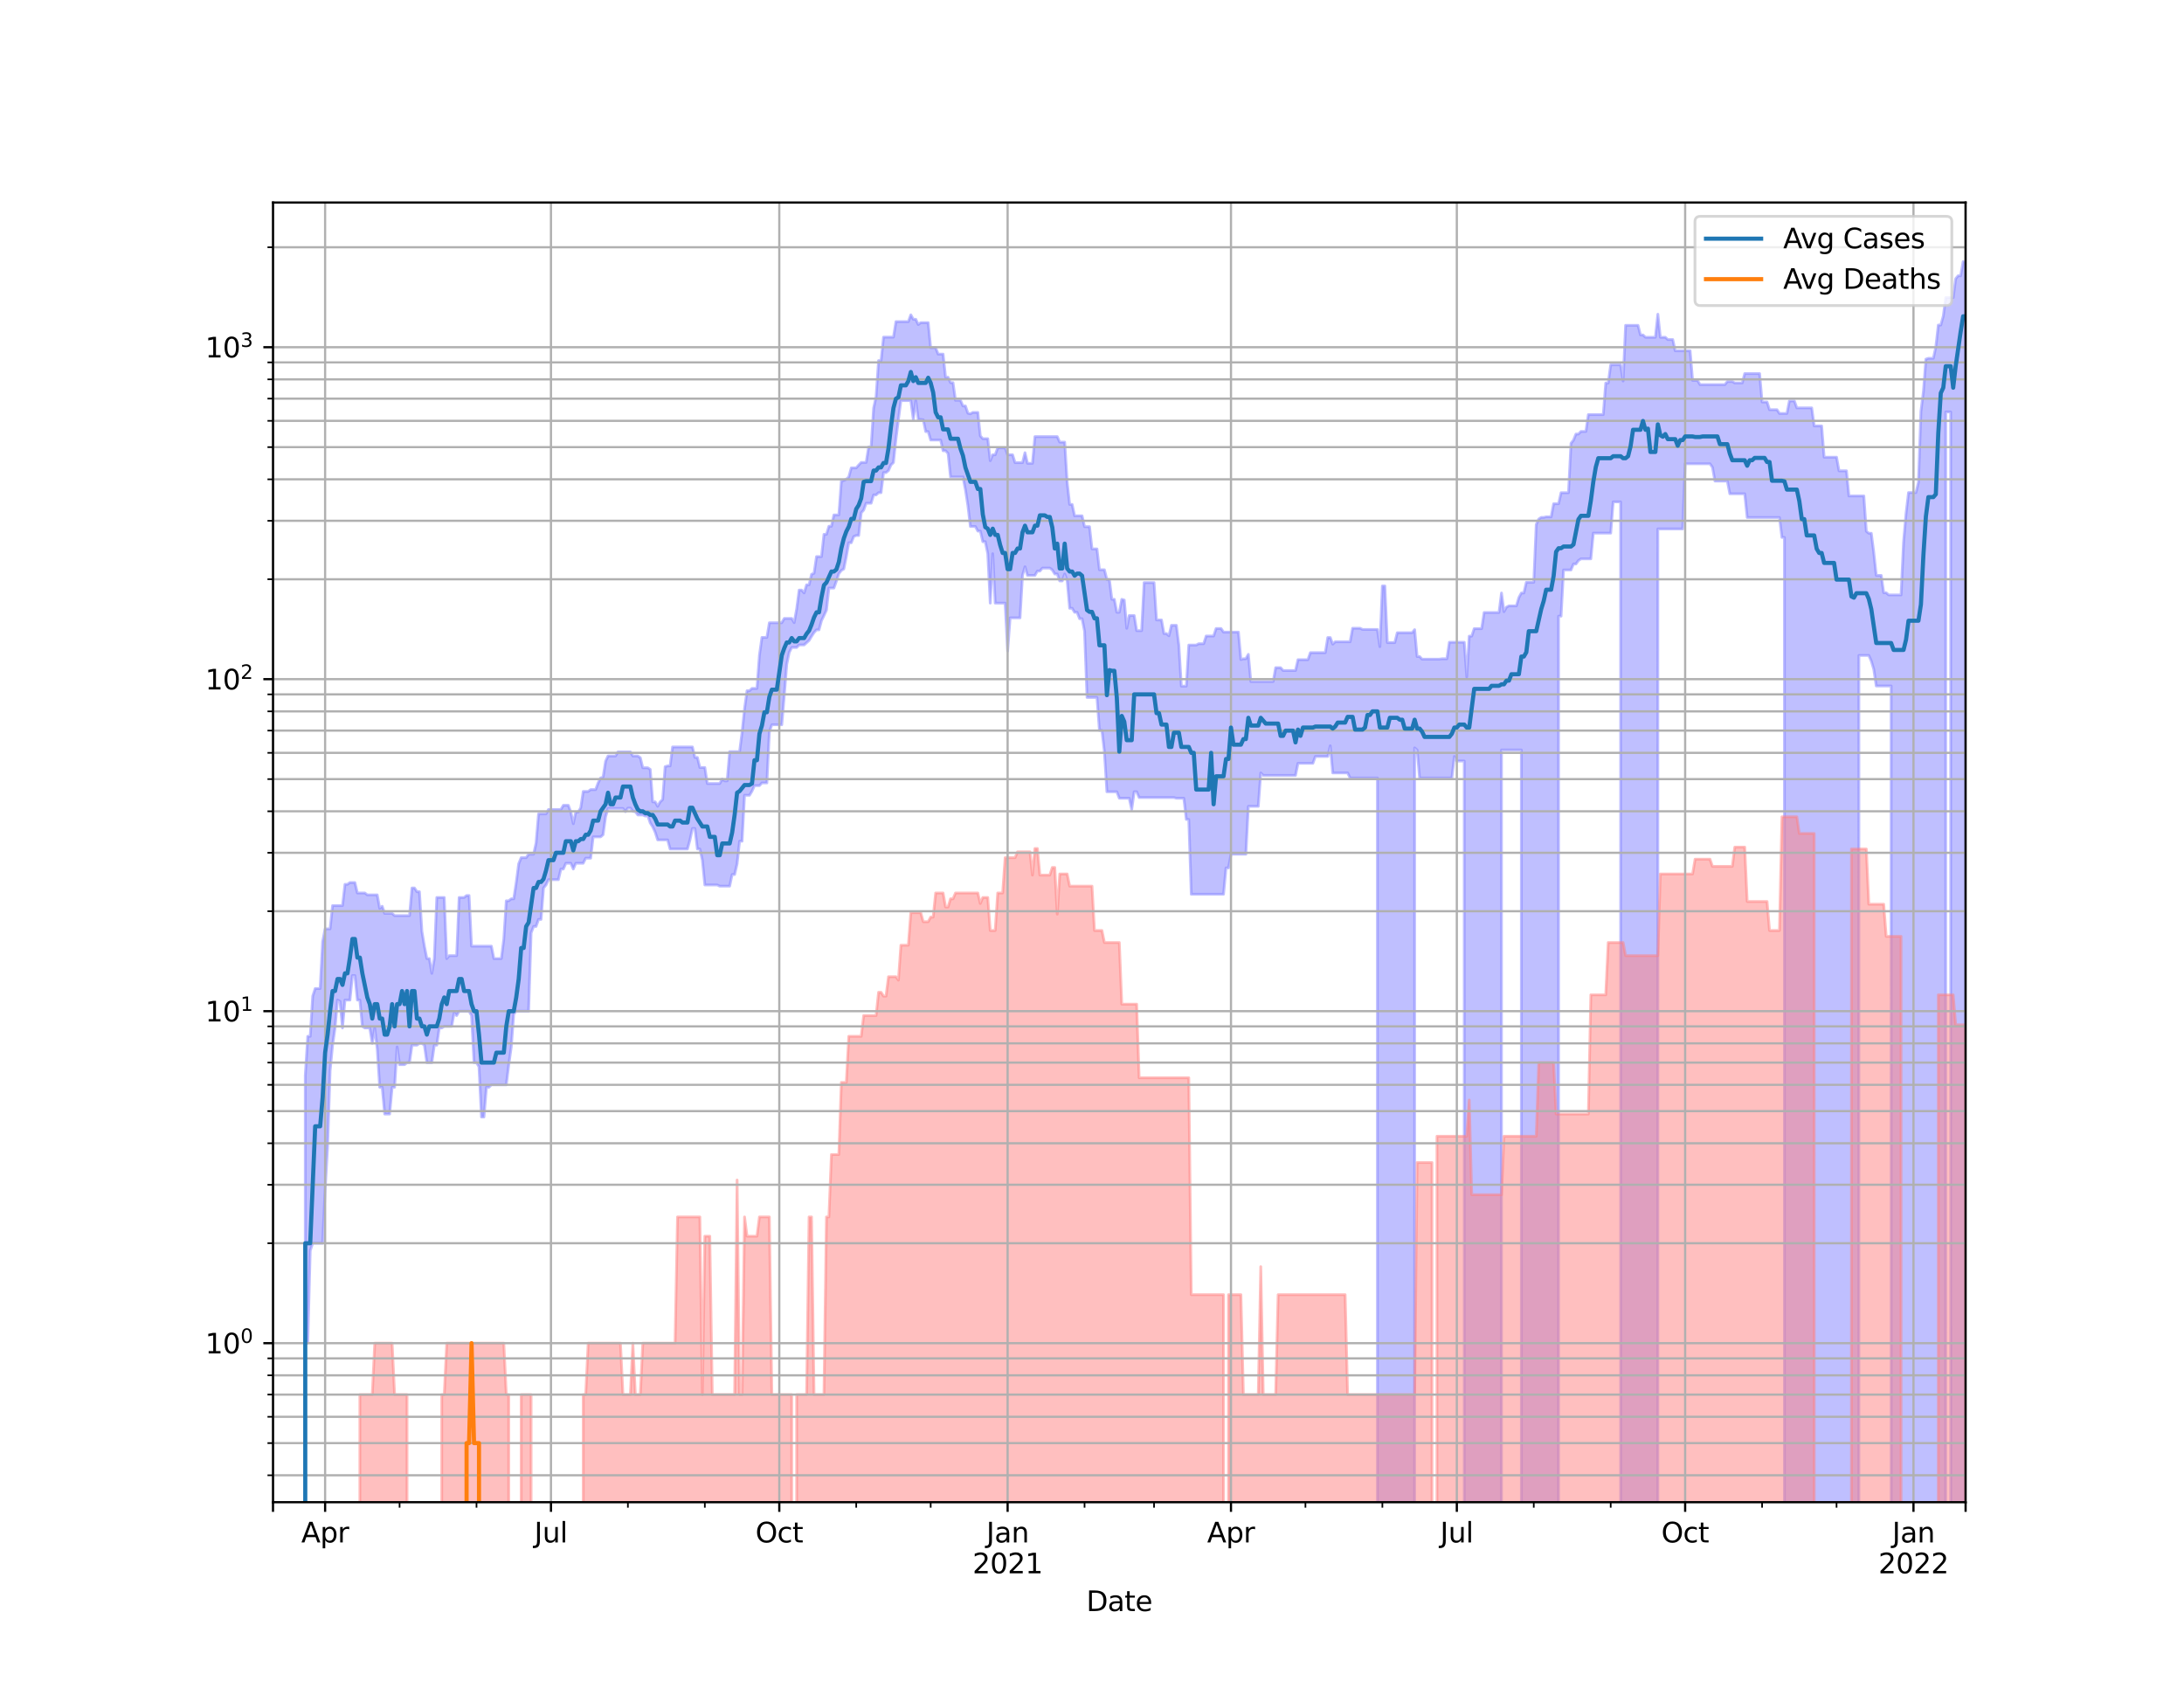 <?xml version="1.0" encoding="utf-8" standalone="no"?>
<!DOCTYPE svg PUBLIC "-//W3C//DTD SVG 1.1//EN"
  "http://www.w3.org/Graphics/SVG/1.1/DTD/svg11.dtd">
<svg height="612pt" version="1.1" viewBox="0 0 792 612" width="792pt" xmlns="http://www.w3.org/2000/svg" xmlns:xlink="http://www.w3.org/1999/xlink">
 <defs>
  <style type="text/css">*{stroke-linecap:butt;stroke-linejoin:round;}</style>
 </defs>
 <g id="figure_1">
  <g id="patch_1">
   <path d="M 0 612 
L 792 612 
L 792 0 
L 0 0 
z
" style="fill:#ffffff;"/>
  </g>
  <g id="axes_1">
   <g id="patch_2">
    <path d="M 99 544.68 
L 712.8 544.68 
L 712.8 73.44 
L 99 73.44 
z
" style="fill:#ffffff;"/>
   </g>
   <g id="PolyCollection_1">
    <path clip-path="url(#p68e2955192)" d="M 99 120864.525 
L 99 120864.525 
L 99.9 120864.525 
L 100.8 120864.525 
L 101.7 120864.525 
L 102.6 120864.525 
L 103.5 120864.525 
L 104.4 120864.525 
L 105.3 120864.525 
L 106.2 120864.525 
L 107.1 120864.525 
L 108 120864.525 
L 108.9 120864.525 
L 109.8 120864.525 
L 110.7 389.977 
L 111.6 375.76 
L 112.5 375.76 
L 113.4 361.189 
L 114.3 358.437 
L 115.2 358.437 
L 116.1 358.437 
L 117 341.424 
L 117.9 336.795 
L 118.8 336.795 
L 119.7 336.795 
L 120.6 328.358 
L 121.5 328.358 
L 122.4 328.358 
L 123.3 328.358 
L 124.2 328.358 
L 125.1 320.659 
L 126 320.659 
L 126.9 320.012 
L 127.8 320.012 
L 128.7 320.012 
L 129.6 323.788 
L 130.5 323.788 
L 131.4 323.788 
L 132.3 323.788 
L 133.2 324.483 
L 134.1 324.483 
L 135 324.483 
L 135.9 324.483 
L 136.8 324.483 
L 137.7 329.373 
L 138.6 328.61 
L 139.5 331.198 
L 140.4 331.198 
L 141.3 331.198 
L 142.2 331.198 
L 143.1 332 
L 144 332 
L 144.9 332 
L 145.8 332 
L 146.7 332 
L 147.6 332 
L 148.5 332 
L 149.4 321.977 
L 150.3 321.977 
L 151.2 323.329 
L 152.1 323.329 
L 153 337.689 
L 153.9 343.063 
L 154.8 347.582 
L 155.7 347.582 
L 156.6 352.929 
L 157.5 347.582 
L 158.4 325.425 
L 159.3 325.425 
L 160.2 325.425 
L 161.1 325.425 
L 162 347.582 
L 162.9 346.504 
L 163.8 346.504 
L 164.7 346.504 
L 165.6 346.504 
L 166.5 325.425 
L 167.4 325.425 
L 168.3 325.425 
L 169.2 324.717 
L 170.1 324.717 
L 171 343.063 
L 171.9 343.063 
L 172.8 343.063 
L 173.7 343.063 
L 174.6 343.063 
L 175.5 343.063 
L 176.4 343.063 
L 177.3 343.063 
L 178.2 343.063 
L 179.1 347.582 
L 180 347.582 
L 180.9 347.582 
L 181.8 347.582 
L 182.7 340.465 
L 183.6 326.627 
L 184.5 326.627 
L 185.4 325.903 
L 186.3 325.903 
L 187.2 320.012 
L 188.1 313.192 
L 189 310.983 
L 189.9 310.983 
L 190.8 310.983 
L 191.7 309.736 
L 192.6 309.736 
L 193.5 309.736 
L 194.4 305.673 
L 195.3 295.094 
L 196.2 295.094 
L 197.1 295.094 
L 198 295.094 
L 198.9 293.521 
L 199.8 293.521 
L 200.7 293.521 
L 201.6 293.521 
L 202.5 293.521 
L 203.4 293.521 
L 204.3 291.995 
L 205.2 291.995 
L 206.1 291.995 
L 207 294.433 
L 207.9 298.672 
L 208.8 294.433 
L 209.7 294.433 
L 210.6 292.88 
L 211.5 286.978 
L 212.4 286.978 
L 213.3 286.978 
L 214.2 286.299 
L 215.1 286.299 
L 216 286.299 
L 216.9 283.882 
L 217.8 282.088 
L 218.7 281.778 
L 219.6 276.023 
L 220.5 274.119 
L 221.4 274.119 
L 222.3 274.119 
L 223.2 274.119 
L 224.1 272.626 
L 225 272.626 
L 225.9 272.626 
L 226.8 272.626 
L 227.7 272.626 
L 228.6 272.626 
L 229.5 274.119 
L 230.4 274.119 
L 231.3 274.119 
L 232.2 274.746 
L 233.1 278.385 
L 234 278.385 
L 234.9 278.385 
L 235.8 278.968 
L 236.7 290.756 
L 237.6 290.756 
L 238.5 292.372 
L 239.4 290.756 
L 240.3 289.906 
L 241.2 278 
L 242.1 277.713 
L 243 277.713 
L 243.9 270.839 
L 244.8 270.839 
L 245.7 270.839 
L 246.6 270.839 
L 247.5 270.839 
L 248.4 270.839 
L 249.3 270.839 
L 250.2 270.839 
L 251.1 270.839 
L 252 274.656 
L 252.9 274.656 
L 253.8 278.288 
L 254.7 278.288 
L 255.6 278.288 
L 256.5 284.097 
L 257.4 284.097 
L 258.3 284.097 
L 259.2 284.097 
L 260.1 284.097 
L 261 284.097 
L 261.9 282.505 
L 262.8 283.136 
L 263.7 283.136 
L 264.6 272.539 
L 265.5 272.539 
L 266.4 272.539 
L 267.3 272.539 
L 268.2 272.539 
L 269.1 265.515 
L 270 256.962 
L 270.9 250.457 
L 271.8 250.457 
L 272.7 249.614 
L 273.6 249.614 
L 274.5 249.614 
L 275.4 237.57 
L 276.3 231.123 
L 277.2 231.123 
L 278.1 231.123 
L 279 225.807 
L 279.9 225.807 
L 280.8 225.807 
L 281.7 225.807 
L 282.6 225.807 
L 283.5 225.807 
L 284.4 224.24 
L 285.3 224.24 
L 286.2 224.24 
L 287.1 224.24 
L 288 225.772 
L 288.9 220.757 
L 289.8 213.965 
L 290.7 213.965 
L 291.6 214.99 
L 292.5 212.056 
L 293.4 212.056 
L 294.3 208.232 
L 295.2 207.855 
L 296.1 201.822 
L 297 201.822 
L 297.9 201.822 
L 298.8 193.744 
L 299.7 193.744 
L 300.6 190.822 
L 301.5 190.822 
L 302.4 186.716 
L 303.3 186.716 
L 304.2 186.716 
L 305.1 174.477 
L 306 174.2 
L 306.9 173.767 
L 307.8 172.951 
L 308.7 169.649 
L 309.6 169.649 
L 310.5 169.649 
L 311.4 168.621 
L 312.3 167.682 
L 313.2 167.682 
L 314.1 167.682 
L 315 162.096 
L 315.9 162.096 
L 316.8 147.979 
L 317.7 143.862 
L 318.6 130.758 
L 319.5 130.758 
L 320.4 122.241 
L 321.3 122.241 
L 322.2 122.241 
L 323.1 122.241 
L 324 122.241 
L 324.9 116.625 
L 325.8 116.625 
L 326.7 116.625 
L 327.6 116.625 
L 328.5 116.625 
L 329.4 116.625 
L 330.3 114.158 
L 331.2 115.774 
L 332.1 115.774 
L 333 117.682 
L 333.9 116.99 
L 334.8 116.99 
L 335.7 116.99 
L 336.6 116.99 
L 337.5 126.079 
L 338.4 126.079 
L 339.3 126.079 
L 340.2 128.396 
L 341.1 128.396 
L 342 128.396 
L 342.9 136.791 
L 343.8 136.791 
L 344.7 138.759 
L 345.6 138.759 
L 346.5 145.153 
L 347.4 145.153 
L 348.3 145.153 
L 349.2 147.195 
L 350.1 147.195 
L 351 149.83 
L 351.9 150.053 
L 352.8 149.533 
L 353.7 149.533 
L 354.6 149.533 
L 355.5 158.065 
L 356.4 159.062 
L 357.3 159.062 
L 358.2 159.062 
L 359.1 167.047 
L 360 164.897 
L 360.9 164.897 
L 361.8 162.4 
L 362.7 162.4 
L 363.6 162.4 
L 364.5 162.4 
L 365.4 164.897 
L 366.3 164.897 
L 367.2 164.897 
L 368.1 167.752 
L 369 167.752 
L 369.9 167.752 
L 370.8 167.752 
L 371.7 164.142 
L 372.6 167.997 
L 373.5 167.997 
L 374.4 167.997 
L 375.3 158.317 
L 376.2 158.317 
L 377.1 158.317 
L 378 158.317 
L 378.9 158.317 
L 379.8 158.317 
L 380.7 158.317 
L 381.6 158.317 
L 382.5 158.317 
L 383.4 158.317 
L 384.3 160.309 
L 385.2 160.309 
L 386.1 160.309 
L 387 174.863 
L 387.9 182.908 
L 388.8 182.908 
L 389.7 187.035 
L 390.6 187.035 
L 391.5 187.035 
L 392.4 187.035 
L 393.3 190.967 
L 394.2 190.967 
L 395.1 190.967 
L 396 199.038 
L 396.9 199.038 
L 397.8 199.038 
L 398.7 206.591 
L 399.6 206.591 
L 400.5 206.591 
L 401.4 210.135 
L 402.3 210.135 
L 403.2 217.311 
L 404.1 217.311 
L 405 221.991 
L 405.9 221.991 
L 406.8 217.311 
L 407.7 217.582 
L 408.6 227.825 
L 409.5 223.188 
L 410.4 223.188 
L 411.3 223.188 
L 412.2 228.677 
L 413.1 228.677 
L 414 228.677 
L 414.9 211.247 
L 415.8 211.247 
L 416.7 211.247 
L 417.6 211.247 
L 418.5 211.247 
L 419.4 224.792 
L 420.3 224.792 
L 421.2 224.792 
L 422.1 229.733 
L 423 229.733 
L 423.9 230.54 
L 424.8 226.735 
L 425.7 226.735 
L 426.6 226.735 
L 427.5 233.896 
L 428.4 248.785 
L 429.3 248.785 
L 430.2 248.785 
L 431.1 233.896 
L 432 233.896 
L 432.9 233.896 
L 433.8 233.896 
L 434.7 233.403 
L 435.6 233.403 
L 436.5 233.403 
L 437.4 230.617 
L 438.3 230.617 
L 439.2 230.617 
L 440.1 230.617 
L 441 227.899 
L 441.9 227.899 
L 442.8 227.899 
L 443.7 229.203 
L 444.6 229.203 
L 445.5 229.203 
L 446.4 229.203 
L 447.3 229.203 
L 448.2 229.203 
L 449.1 229.203 
L 450 239.143 
L 450.9 238.87 
L 451.8 238.87 
L 452.7 237.262 
L 453.6 247.111 
L 454.5 247.111 
L 455.4 247.111 
L 456.3 247.111 
L 457.2 247.111 
L 458.1 247.111 
L 459 247.111 
L 459.9 247.111 
L 460.8 247.111 
L 461.7 247.111 
L 462.6 242.099 
L 463.5 242.099 
L 464.4 242.099 
L 465.3 243.123 
L 466.2 243.123 
L 467.1 243.123 
L 468 243.123 
L 468.9 243.123 
L 469.8 243.123 
L 470.7 239.189 
L 471.6 239.189 
L 472.5 239.189 
L 473.4 239.189 
L 474.3 239.189 
L 475.2 236.649 
L 476.1 236.649 
L 477 236.649 
L 477.9 236.649 
L 478.8 236.649 
L 479.7 236.649 
L 480.6 236.649 
L 481.5 231.163 
L 482.4 231.163 
L 483.3 233.567 
L 484.2 232.713 
L 485.1 232.713 
L 486 232.713 
L 486.9 232.713 
L 487.8 232.713 
L 488.7 232.713 
L 489.6 232.713 
L 490.5 227.789 
L 491.4 227.789 
L 492.3 227.789 
L 493.2 227.789 
L 494.1 228.231 
L 495 228.231 
L 495.9 228.231 
L 496.8 228.231 
L 497.7 228.231 
L 498.6 228.231 
L 499.5 228.231 
L 500.4 234.477 
L 501.3 212.465 
L 502.2 212.465 
L 503.1 232.996 
L 504 232.996 
L 504.9 232.996 
L 505.8 232.996 
L 506.7 229.429 
L 507.6 229.429 
L 508.5 229.429 
L 509.4 229.429 
L 510.3 229.429 
L 511.2 229.429 
L 512.1 229.429 
L 513 228.305 
L 513.9 238.06 
L 514.8 238.06 
L 515.7 239.007 
L 516.6 239.007 
L 517.5 239.007 
L 518.4 239.007 
L 519.3 239.007 
L 520.2 239.007 
L 521.1 239.007 
L 522 239.007 
L 522.9 238.87 
L 523.8 238.87 
L 524.7 238.87 
L 525.6 232.874 
L 526.5 232.874 
L 527.4 232.874 
L 528.3 232.874 
L 529.2 232.874 
L 530.1 232.874 
L 531 232.874 
L 531.9 245.438 
L 532.8 230.656 
L 533.7 230.656 
L 534.6 227.936 
L 535.5 227.936 
L 536.4 227.936 
L 537.3 227.936 
L 538.2 222.09 
L 539.1 222.09 
L 540 222.09 
L 540.9 222.09 
L 541.8 222.09 
L 542.7 222.09 
L 543.6 222.09 
L 544.5 215.018 
L 545.4 221.794 
L 546.3 220.151 
L 547.2 219.677 
L 548.1 219.677 
L 549 219.677 
L 549.9 219.677 
L 550.8 216.684 
L 551.7 215.018 
L 552.6 215.018 
L 553.5 211.14 
L 554.4 211.14 
L 555.3 211.14 
L 556.2 211.14 
L 557.1 190.175 
L 558 188.227 
L 558.9 187.61 
L 559.8 187.61 
L 560.7 187.406 
L 561.6 187.406 
L 562.5 187.406 
L 563.4 182.66 
L 564.3 182.66 
L 565.2 182.66 
L 566.1 178.652 
L 567 178.652 
L 567.9 178.652 
L 568.8 178.652 
L 569.7 160.724 
L 570.6 159.607 
L 571.5 157.383 
L 572.4 157.383 
L 573.3 156.446 
L 574.2 156.446 
L 575.1 156.446 
L 576 150.32 
L 576.9 150.32 
L 577.8 150.32 
L 578.7 150.32 
L 579.6 150.32 
L 580.5 150.32 
L 581.4 150.32 
L 582.3 138.88 
L 583.2 138.88 
L 584.1 132.277 
L 585 132.277 
L 585.9 132.277 
L 586.8 132.277 
L 587.7 132.277 
L 588.6 138.154 
L 589.5 117.969 
L 590.4 117.969 
L 591.3 117.969 
L 592.2 117.969 
L 593.1 117.969 
L 594 117.969 
L 594.9 121.447 
L 595.8 121.447 
L 596.7 122.29 
L 597.6 122.29 
L 598.5 122.29 
L 599.4 122.29 
L 600.3 122.29 
L 601.2 113.937 
L 602.1 122.29 
L 603 122.29 
L 603.9 122.29 
L 604.8 123.116 
L 605.7 123.116 
L 606.6 123.116 
L 607.5 127.192 
L 608.4 127.192 
L 609.3 127.192 
L 610.2 127.192 
L 611.1 127.192 
L 612 127.192 
L 612.9 127.192 
L 613.8 137.943 
L 614.7 137.943 
L 615.6 137.943 
L 616.5 139.466 
L 617.4 139.466 
L 618.3 139.466 
L 619.2 139.466 
L 620.1 139.466 
L 621 139.466 
L 621.9 139.466 
L 622.8 139.466 
L 623.7 139.466 
L 624.6 139.466 
L 625.5 139.466 
L 626.4 138.34 
L 627.3 138.34 
L 628.2 138.34 
L 629.1 138.86 
L 630 138.86 
L 630.9 138.86 
L 631.8 138.86 
L 632.7 135.455 
L 633.6 135.455 
L 634.5 135.455 
L 635.4 135.455 
L 636.3 135.455 
L 637.2 135.455 
L 638.1 135.455 
L 639 145.769 
L 639.9 145.769 
L 640.8 145.769 
L 641.7 148.548 
L 642.6 148.548 
L 643.5 148.548 
L 644.4 148.548 
L 645.3 149.921 
L 646.2 149.921 
L 647.1 149.921 
L 648 149.921 
L 648.9 145.38 
L 649.8 145.38 
L 650.7 145.38 
L 651.6 147.899 
L 652.5 147.899 
L 653.4 147.899 
L 654.3 147.899 
L 655.2 147.899 
L 656.1 147.899 
L 657 147.899 
L 657.9 154.44 
L 658.8 154.44 
L 659.7 154.44 
L 660.6 154.44 
L 661.5 165.775 
L 662.4 165.775 
L 663.3 165.775 
L 664.2 165.775 
L 665.1 165.775 
L 666 165.775 
L 666.9 170.71 
L 667.8 170.71 
L 668.7 170.71 
L 669.6 170.71 
L 670.5 179.827 
L 671.4 179.827 
L 672.3 179.827 
L 673.2 179.827 
L 674.1 179.827 
L 675 179.827 
L 675.9 179.827 
L 676.8 192.627 
L 677.7 193.363 
L 678.6 193.363 
L 679.5 200.303 
L 680.4 208.638 
L 681.3 208.638 
L 682.2 208.638 
L 683.1 214.932 
L 684 214.932 
L 684.9 215.713 
L 685.8 215.713 
L 686.7 215.713 
L 687.6 215.713 
L 688.5 215.713 
L 689.4 215.713 
L 690.3 196.496 
L 691.2 186.216 
L 692.1 178.595 
L 693 178.595 
L 693.9 178.595 
L 694.8 178.595 
L 695.7 174.876 
L 696.6 149.14 
L 697.5 141.993 
L 698.4 130.232 
L 699.3 129.926 
L 700.2 129.926 
L 701.1 129.926 
L 702 125.786 
L 702.9 117.861 
L 703.8 117.861 
L 704.7 114.619 
L 705.6 107.917 
L 706.5 107.917 
L 707.4 107.917 
L 708.3 107.917 
L 709.2 101.058 
L 710.1 99.996 
L 711 99.996 
L 711.9 94.86 
L 712.8 94.86 
L 712.8 120864.525 
L 712.8 120864.525 
L 711.9 120864.525 
L 711 120864.525 
L 710.1 120864.525 
L 709.2 120864.525 
L 708.3 120864.525 
L 707.4 149.377 
L 706.5 149.377 
L 705.6 149.377 
L 704.7 120864.525 
L 703.8 120864.525 
L 702.9 120864.525 
L 702 120864.525 
L 701.1 120864.525 
L 700.2 120864.525 
L 699.3 120864.525 
L 698.4 120864.525 
L 697.5 120864.525 
L 696.6 120864.525 
L 695.7 120864.525 
L 694.8 120864.525 
L 693.9 120864.525 
L 693 120864.525 
L 692.1 120864.525 
L 691.2 120864.525 
L 690.3 120864.525 
L 689.4 120864.525 
L 688.5 120864.525 
L 687.6 120864.525 
L 686.7 120864.525 
L 685.8 248.73 
L 684.9 248.73 
L 684 248.73 
L 683.1 248.73 
L 682.2 248.73 
L 681.3 248.73 
L 680.4 248.73 
L 679.5 242.682 
L 678.6 239.694 
L 677.7 237.659 
L 676.8 237.659 
L 675.9 237.659 
L 675 237.659 
L 674.1 237.659 
L 673.2 120864.525 
L 672.3 120864.525 
L 671.4 120864.525 
L 670.5 120864.525 
L 669.6 120864.525 
L 668.7 120864.525 
L 667.8 120864.525 
L 666.9 120864.525 
L 666 120864.525 
L 665.1 120864.525 
L 664.2 120864.525 
L 663.3 120864.525 
L 662.4 120864.525 
L 661.5 120864.525 
L 660.6 120864.525 
L 659.7 120864.525 
L 658.8 120864.525 
L 657.9 120864.525 
L 657 120864.525 
L 656.1 120864.525 
L 655.2 120864.525 
L 654.3 120864.525 
L 653.4 120864.525 
L 652.5 120864.525 
L 651.6 120864.525 
L 650.7 120864.525 
L 649.8 120864.525 
L 648.9 120864.525 
L 648 120864.525 
L 647.1 194.867 
L 646.2 194.867 
L 645.3 187.644 
L 644.4 187.644 
L 643.5 187.644 
L 642.6 187.644 
L 641.7 187.644 
L 640.8 187.644 
L 639.9 187.644 
L 639 187.644 
L 638.1 187.644 
L 637.2 187.644 
L 636.3 187.644 
L 635.4 187.644 
L 634.5 187.644 
L 633.6 187.644 
L 632.7 179.041 
L 631.8 179.041 
L 630.9 179.041 
L 630 179.041 
L 629.1 179.041 
L 628.2 179.041 
L 627.3 179.041 
L 626.4 174.438 
L 625.5 174.438 
L 624.6 174.438 
L 623.7 174.438 
L 622.8 174.438 
L 621.9 174.438 
L 621 169.444 
L 620.1 168.161 
L 619.2 168.161 
L 618.3 168.161 
L 617.4 168.161 
L 616.5 168.161 
L 615.6 168.161 
L 614.7 168.161 
L 613.8 168.161 
L 612.9 168.161 
L 612 168.161 
L 611.1 168.161 
L 610.2 191.791 
L 609.3 191.791 
L 608.4 191.791 
L 607.5 191.791 
L 606.6 191.791 
L 605.7 191.791 
L 604.8 191.791 
L 603.9 191.791 
L 603 191.791 
L 602.1 191.791 
L 601.2 191.791 
L 600.3 120864.525 
L 599.4 120864.525 
L 598.5 120864.525 
L 597.6 120864.525 
L 596.7 120864.525 
L 595.8 120864.525 
L 594.9 120864.525 
L 594 120864.525 
L 593.1 120864.525 
L 592.2 120864.525 
L 591.3 120864.525 
L 590.4 120864.525 
L 589.5 120864.525 
L 588.6 120864.525 
L 587.7 181.983 
L 586.8 181.983 
L 585.9 181.983 
L 585 181.983 
L 584.1 193.306 
L 583.2 193.306 
L 582.3 193.306 
L 581.4 193.306 
L 580.5 193.306 
L 579.6 193.306 
L 578.7 193.306 
L 577.8 193.306 
L 576.9 202.633 
L 576 202.633 
L 575.1 202.633 
L 574.2 202.633 
L 573.3 202.633 
L 572.4 203.249 
L 571.5 204.504 
L 570.6 204.504 
L 569.7 206.665 
L 568.8 206.665 
L 567.9 206.665 
L 567 206.665 
L 566.1 223.424 
L 565.2 223.424 
L 564.3 120864.525 
L 563.4 120864.525 
L 562.5 120864.525 
L 561.6 120864.525 
L 560.7 120864.525 
L 559.8 120864.525 
L 558.9 120864.525 
L 558 120864.525 
L 557.1 120864.525 
L 556.2 120864.525 
L 555.3 120864.525 
L 554.4 120864.525 
L 553.5 120864.525 
L 552.6 120864.525 
L 551.7 271.938 
L 550.8 271.938 
L 549.9 271.938 
L 549 271.938 
L 548.1 271.938 
L 547.2 271.938 
L 546.3 271.938 
L 545.4 271.938 
L 544.5 271.938 
L 543.6 120864.525 
L 542.7 120864.525 
L 541.8 120864.525 
L 540.9 120864.525 
L 540 120864.525 
L 539.1 120864.525 
L 538.2 120864.525 
L 537.3 120864.525 
L 536.4 120864.525 
L 535.5 120864.525 
L 534.6 120864.525 
L 533.7 120864.525 
L 532.8 120864.525 
L 531.9 120864.525 
L 531 275.931 
L 530.1 275.931 
L 529.2 275.931 
L 528.3 275.931 
L 527.4 274.297 
L 526.5 282.088 
L 525.6 282.088 
L 524.7 282.088 
L 523.8 282.088 
L 522.9 282.088 
L 522 282.088 
L 521.1 282.088 
L 520.2 282.088 
L 519.3 282.088 
L 518.4 282.088 
L 517.5 282.088 
L 516.6 282.088 
L 515.7 282.088 
L 514.8 282.088 
L 513.9 271.938 
L 513 271.175 
L 512.1 120864.525 
L 511.2 120864.525 
L 510.3 120864.525 
L 509.4 120864.525 
L 508.5 120864.525 
L 507.6 120864.525 
L 506.7 120864.525 
L 505.8 120864.525 
L 504.9 120864.525 
L 504 120864.525 
L 503.1 120864.525 
L 502.2 120864.525 
L 501.3 120864.525 
L 500.4 120864.525 
L 499.5 282.088 
L 498.6 282.088 
L 497.7 282.088 
L 496.8 282.088 
L 495.9 282.088 
L 495 282.088 
L 494.1 282.088 
L 493.2 282.088 
L 492.3 282.088 
L 491.4 282.088 
L 490.5 282.088 
L 489.6 282.088 
L 488.7 280.254 
L 487.8 280.254 
L 486.9 280.254 
L 486 280.254 
L 485.1 280.254 
L 484.2 280.254 
L 483.3 280.254 
L 482.4 270.423 
L 481.5 274.297 
L 480.6 274.297 
L 479.7 274.297 
L 478.8 274.297 
L 477.9 274.297 
L 477 274.297 
L 476.1 276.767 
L 475.2 276.767 
L 474.3 276.767 
L 473.4 276.767 
L 472.5 276.767 
L 471.6 276.767 
L 470.7 276.767 
L 469.8 281.163 
L 468.9 281.163 
L 468 281.163 
L 467.1 281.163 
L 466.2 281.163 
L 465.3 281.163 
L 464.4 281.163 
L 463.5 281.163 
L 462.6 281.163 
L 461.7 281.163 
L 460.8 281.163 
L 459.9 281.163 
L 459 281.163 
L 458.1 281.163 
L 457.2 280.254 
L 456.3 292.372 
L 455.4 292.372 
L 454.5 292.372 
L 453.6 292.372 
L 452.7 292.372 
L 451.8 309.736 
L 450.9 309.736 
L 450 309.736 
L 449.1 309.736 
L 448.2 309.736 
L 447.3 309.736 
L 446.4 309.736 
L 445.5 314.719 
L 444.6 314.719 
L 443.7 324.25 
L 442.8 324.25 
L 441.9 324.25 
L 441 324.25 
L 440.1 324.25 
L 439.2 324.25 
L 438.3 324.25 
L 437.4 324.25 
L 436.5 324.25 
L 435.6 324.25 
L 434.7 324.25 
L 433.8 324.25 
L 432.9 324.25 
L 432 324.25 
L 431.1 297.128 
L 430.2 297.128 
L 429.3 289.426 
L 428.4 289.426 
L 427.5 289.426 
L 426.6 289.426 
L 425.7 289.188 
L 424.8 289.188 
L 423.9 289.188 
L 423 289.188 
L 422.1 289.188 
L 421.2 289.188 
L 420.3 289.188 
L 419.4 289.188 
L 418.5 289.188 
L 417.6 289.188 
L 416.7 289.188 
L 415.8 289.188 
L 414.9 289.188 
L 414 289.188 
L 413.1 289.188 
L 412.2 287.092 
L 411.3 287.092 
L 410.4 293.521 
L 409.5 289.426 
L 408.6 289.426 
L 407.7 289.426 
L 406.8 289.426 
L 405.9 289.426 
L 405 287.092 
L 404.1 287.092 
L 403.2 287.092 
L 402.3 287.092 
L 401.4 287.092 
L 400.5 272.626 
L 399.6 264.84 
L 398.7 264.84 
L 397.8 252.891 
L 396.9 252.891 
L 396 252.891 
L 395.1 252.891 
L 394.2 252.891 
L 393.3 228.864 
L 392.4 224.343 
L 391.5 224.343 
L 390.6 222.024 
L 389.7 222.024 
L 388.8 220.565 
L 387.9 220.565 
L 387 210.503 
L 386.1 208.131 
L 385.2 210.635 
L 384.3 210.635 
L 383.4 208.131 
L 382.5 208.131 
L 381.6 206.64 
L 380.7 205.983 
L 379.8 205.983 
L 378.9 205.983 
L 378 205.983 
L 377.1 207.058 
L 376.2 207.058 
L 375.3 208.638 
L 374.4 208.638 
L 373.5 208.638 
L 372.6 208.638 
L 371.7 205.501 
L 370.8 208.638 
L 369.9 224.035 
L 369 224.035 
L 368.1 224.035 
L 367.2 224.035 
L 366.3 224.035 
L 365.4 236.087 
L 364.5 218.681 
L 363.6 218.681 
L 362.7 218.681 
L 361.8 218.681 
L 360.9 218.681 
L 360 200.761 
L 359.1 218.681 
L 358.2 200.761 
L 357.3 196.415 
L 356.4 196.415 
L 355.5 192.571 
L 354.6 192.571 
L 353.7 190.895 
L 352.8 190.895 
L 351.9 190.895 
L 351 183.362 
L 350.1 177.559 
L 349.2 172.938 
L 348.3 172.938 
L 347.4 172.938 
L 346.5 172.938 
L 345.6 172.938 
L 344.7 172.938 
L 343.8 164.414 
L 342.9 163.44 
L 342 163.44 
L 341.1 159.557 
L 340.2 159.557 
L 339.3 159.557 
L 338.4 159.557 
L 337.5 159.557 
L 336.6 156.502 
L 335.7 156.502 
L 334.8 152.205 
L 333.9 152.102 
L 333 152.102 
L 332.1 145.259 
L 331.2 152.102 
L 330.3 145.259 
L 329.4 145.259 
L 328.5 145.259 
L 327.6 145.259 
L 326.7 145.259 
L 325.8 152.102 
L 324.9 159.229 
L 324 167.717 
L 323.1 168.562 
L 322.2 170.624 
L 321.3 171.367 
L 320.4 171.367 
L 319.5 178.638 
L 318.6 178.638 
L 317.7 179.461 
L 316.8 179.461 
L 315.9 182.459 
L 315 182.459 
L 314.1 182.459 
L 313.2 184.939 
L 312.3 185.968 
L 311.4 194.167 
L 310.5 194.167 
L 309.6 194.535 
L 308.7 196.799 
L 307.8 196.799 
L 306.9 201.845 
L 306 206.298 
L 305.1 206.837 
L 304.2 208.005 
L 303.3 210.741 
L 302.4 213.238 
L 301.5 213.238 
L 300.6 213.238 
L 299.7 221.241 
L 298.8 223.188 
L 297.9 225.07 
L 297 228.379 
L 296.1 228.379 
L 295.2 229.354 
L 294.3 230.734 
L 293.4 232.231 
L 292.5 233.036 
L 291.6 233.855 
L 290.7 233.855 
L 289.8 233.855 
L 288.9 234.77 
L 288 234.77 
L 287.1 234.77 
L 286.2 236.562 
L 285.3 240.906 
L 284.4 252.243 
L 283.5 262.792 
L 282.6 262.792 
L 281.7 262.792 
L 280.8 262.792 
L 279.9 262.792 
L 279 265.365 
L 278.1 283.882 
L 277.2 283.882 
L 276.3 283.882 
L 275.4 284.857 
L 274.5 284.857 
L 273.6 284.857 
L 272.7 286.864 
L 271.8 288.363 
L 270.9 288.363 
L 270 288.363 
L 269.1 305.026 
L 268.2 305.026 
L 267.3 313.192 
L 266.4 317.096 
L 265.5 317.096 
L 264.6 321.314 
L 263.7 321.314 
L 262.8 321.314 
L 261.9 321.314 
L 261 321.314 
L 260.1 320.876 
L 259.2 320.876 
L 258.3 320.876 
L 257.4 320.876 
L 256.5 320.876 
L 255.6 320.876 
L 254.7 311.892 
L 253.8 307.835 
L 252.9 307.835 
L 252 300.41 
L 251.1 300.41 
L 250.2 304.546 
L 249.3 307.835 
L 248.4 307.835 
L 247.5 307.835 
L 246.6 307.835 
L 245.7 307.835 
L 244.8 307.835 
L 243.9 307.835 
L 243 307.835 
L 242.1 304.546 
L 241.2 304.546 
L 240.3 304.546 
L 239.4 304.546 
L 238.5 304.546 
L 237.6 301.753 
L 236.7 299.824 
L 235.8 298.388 
L 234.9 295.763 
L 234 295.898 
L 233.1 295.494 
L 232.2 295.494 
L 231.3 295.494 
L 230.4 294.302 
L 229.5 294.171 
L 228.6 293.008 
L 227.7 293.008 
L 226.8 294.302 
L 225.9 293.136 
L 225 293.136 
L 224.1 293.136 
L 223.2 293.136 
L 222.3 293.136 
L 221.4 293.136 
L 220.5 293.136 
L 219.6 296.169 
L 218.7 302.667 
L 217.8 303.442 
L 216.9 303.442 
L 216 303.442 
L 215.1 303.442 
L 214.2 311.164 
L 213.3 311.164 
L 212.4 311.164 
L 211.5 313.005 
L 210.6 313.005 
L 209.7 313.005 
L 208.8 313.005 
L 207.9 315.107 
L 207 313.005 
L 206.1 313.005 
L 205.2 313.005 
L 204.3 315.107 
L 203.4 315.107 
L 202.5 318.952 
L 201.6 318.952 
L 200.7 318.952 
L 199.8 318.952 
L 198.9 318.952 
L 198 320.876 
L 197.1 321.977 
L 196.2 333.365 
L 195.3 333.365 
L 194.4 335.916 
L 193.5 335.916 
L 192.6 338.293 
L 191.7 366.645 
L 190.8 366.645 
L 189.9 366.645 
L 189 366.645 
L 188.1 366.645 
L 187.2 366.645 
L 186.3 367.701 
L 185.4 379.635 
L 184.5 386.044 
L 183.6 393.351 
L 182.7 393.351 
L 181.8 393.351 
L 180.9 393.351 
L 180 393.351 
L 179.1 393.351 
L 178.2 393.351 
L 177.3 394.23 
L 176.4 394.23 
L 175.5 405.017 
L 174.6 405.017 
L 173.7 386.807 
L 172.8 385.292 
L 171.9 385.292 
L 171 368.238 
L 170.1 366.645 
L 169.2 366.645 
L 168.3 366.645 
L 167.4 366.645 
L 166.5 366.645 
L 165.6 368.238 
L 164.7 367.171 
L 163.8 372.153 
L 162.9 372.153 
L 162 372.153 
L 161.1 372.153 
L 160.2 372.738 
L 159.3 372.738 
L 158.4 378.969 
L 157.5 378.969 
L 156.6 385.292 
L 155.7 385.292 
L 154.8 385.292 
L 153.9 378.969 
L 153 378.311 
L 152.1 378.311 
L 151.2 378.969 
L 150.3 378.969 
L 149.4 378.969 
L 148.5 385.292 
L 147.6 385.292 
L 146.7 386.044 
L 145.8 386.044 
L 144.9 386.044 
L 144 379.635 
L 143.1 394.23 
L 142.2 394.23 
L 141.3 403.939 
L 140.4 403.939 
L 139.5 403.939 
L 138.6 394.23 
L 137.7 394.23 
L 136.8 380.309 
L 135.9 372.738 
L 135 378.311 
L 134.1 372.738 
L 133.2 372.738 
L 132.3 372.738 
L 131.4 372.153 
L 130.5 362.622 
L 129.6 362.622 
L 128.7 353.74 
L 127.8 353.74 
L 126.9 362.622 
L 126 362.622 
L 125.1 362.622 
L 124.2 372.738 
L 123.3 363.108 
L 122.4 362.622 
L 121.5 372.738 
L 120.6 378.969 
L 119.7 388.368 
L 118.8 415.872 
L 117.9 431.36 
L 117 450.786 
L 116.1 450.786 
L 115.2 450.786 
L 114.3 450.786 
L 113.4 450.786 
L 112.5 453.467 
L 111.6 487.023 
L 110.7 487.023 
L 109.8 120864.525 
L 108.9 120864.525 
L 108 120864.525 
L 107.1 120864.525 
L 106.2 120864.525 
L 105.3 120864.525 
L 104.4 120864.525 
L 103.5 120864.525 
L 102.6 120864.525 
L 101.7 120864.525 
L 100.8 120864.525 
L 99.9 120864.525 
L 99 120864.525 
z
" style="fill:#8080ff;fill-opacity:0.5;stroke:#8080ff;stroke-opacity:0.5;"/>
   </g>
   <g id="PolyCollection_2">
    <path clip-path="url(#p68e2955192)" d="M 99 120864.525 
L 99 120864.525 
L 99.9 120864.525 
L 100.8 120864.525 
L 101.7 120864.525 
L 102.6 120864.525 
L 103.5 120864.525 
L 104.4 120864.525 
L 105.3 120864.525 
L 106.2 120864.525 
L 107.1 120864.525 
L 108 120864.525 
L 108.9 120864.525 
L 109.8 120864.525 
L 110.7 120864.525 
L 111.6 120864.525 
L 112.5 120864.525 
L 113.4 120864.525 
L 114.3 120864.525 
L 115.2 120864.525 
L 116.1 120864.525 
L 117 120864.525 
L 117.9 120864.525 
L 118.8 120864.525 
L 119.7 120864.525 
L 120.6 120864.525 
L 121.5 120864.525 
L 122.4 120864.525 
L 123.3 120864.525 
L 124.2 120864.525 
L 125.1 120864.525 
L 126 120864.525 
L 126.9 120864.525 
L 127.8 120864.525 
L 128.7 120864.525 
L 129.6 120864.525 
L 130.5 505.669 
L 131.4 505.669 
L 132.3 505.669 
L 133.2 505.669 
L 134.1 505.669 
L 135 505.669 
L 135.9 487.023 
L 136.8 487.023 
L 137.7 487.023 
L 138.6 487.023 
L 139.5 487.023 
L 140.4 487.023 
L 141.3 487.023 
L 142.2 487.023 
L 143.1 505.669 
L 144 505.669 
L 144.9 505.669 
L 145.8 505.669 
L 146.7 505.669 
L 147.6 505.669 
L 148.5 120864.525 
L 149.4 120864.525 
L 150.3 120864.525 
L 151.2 120864.525 
L 152.1 120864.525 
L 153 120864.525 
L 153.9 120864.525 
L 154.8 120864.525 
L 155.7 120864.525 
L 156.6 120864.525 
L 157.5 120864.525 
L 158.4 120864.525 
L 159.3 120864.525 
L 160.2 505.669 
L 161.1 505.669 
L 162 487.023 
L 162.9 487.023 
L 163.8 487.023 
L 164.7 487.023 
L 165.6 487.023 
L 166.5 487.023 
L 167.4 487.023 
L 168.3 487.023 
L 169.2 487.023 
L 170.1 487.023 
L 171 487.023 
L 171.9 487.023 
L 172.8 487.023 
L 173.7 487.023 
L 174.6 487.023 
L 175.5 487.023 
L 176.4 487.023 
L 177.3 487.023 
L 178.2 487.023 
L 179.1 487.023 
L 180 487.023 
L 180.9 487.023 
L 181.8 487.023 
L 182.7 487.023 
L 183.6 505.669 
L 184.5 505.669 
L 185.4 120864.525 
L 186.3 120864.525 
L 187.2 120864.525 
L 188.1 120864.525 
L 189 505.669 
L 189.9 505.669 
L 190.8 505.669 
L 191.7 505.669 
L 192.6 505.669 
L 193.5 120864.525 
L 194.4 120864.525 
L 195.3 120864.525 
L 196.2 120864.525 
L 197.1 120864.525 
L 198 120864.525 
L 198.9 120864.525 
L 199.8 120864.525 
L 200.7 120864.525 
L 201.6 120864.525 
L 202.5 120864.525 
L 203.4 120864.525 
L 204.3 120864.525 
L 205.2 120864.525 
L 206.1 120864.525 
L 207 120864.525 
L 207.9 120864.525 
L 208.8 120864.525 
L 209.7 120864.525 
L 210.6 120864.525 
L 211.5 505.669 
L 212.4 505.669 
L 213.3 487.023 
L 214.2 487.023 
L 215.1 487.023 
L 216 487.023 
L 216.9 487.023 
L 217.8 487.023 
L 218.7 487.023 
L 219.6 487.023 
L 220.5 487.023 
L 221.4 487.023 
L 222.3 487.023 
L 223.2 487.023 
L 224.1 487.023 
L 225 487.023 
L 225.9 505.669 
L 226.8 505.669 
L 227.7 505.669 
L 228.6 505.669 
L 229.5 487.023 
L 230.4 505.669 
L 231.3 505.669 
L 232.2 505.669 
L 233.1 487.023 
L 234 487.023 
L 234.9 487.023 
L 235.8 487.023 
L 236.7 487.023 
L 237.6 487.023 
L 238.5 487.023 
L 239.4 487.023 
L 240.3 487.023 
L 241.2 487.023 
L 242.1 487.023 
L 243 487.023 
L 243.9 487.023 
L 244.8 487.023 
L 245.7 441.254 
L 246.6 441.254 
L 247.5 441.254 
L 248.4 441.254 
L 249.3 441.254 
L 250.2 441.254 
L 251.1 441.254 
L 252 441.254 
L 252.9 441.254 
L 253.8 441.254 
L 254.7 505.669 
L 255.6 448.235 
L 256.5 448.235 
L 257.4 448.235 
L 258.3 505.669 
L 259.2 505.669 
L 260.1 505.669 
L 261 505.669 
L 261.9 505.669 
L 262.8 505.669 
L 263.7 505.669 
L 264.6 505.669 
L 265.5 505.669 
L 266.4 505.669 
L 267.3 427.874 
L 268.2 505.669 
L 269.1 505.669 
L 270 441.254 
L 270.9 448.235 
L 271.8 448.235 
L 272.7 448.235 
L 273.6 448.235 
L 274.5 448.235 
L 275.4 441.254 
L 276.3 441.254 
L 277.2 441.254 
L 278.1 441.254 
L 279 441.254 
L 279.9 505.669 
L 280.8 505.669 
L 281.7 505.669 
L 282.6 505.669 
L 283.5 505.669 
L 284.4 505.669 
L 285.3 505.669 
L 286.2 505.669 
L 287.1 505.669 
L 288 120864.525 
L 288.9 505.669 
L 289.8 505.669 
L 290.7 505.669 
L 291.6 505.669 
L 292.5 505.669 
L 293.4 441.254 
L 294.3 441.254 
L 295.2 505.669 
L 296.1 505.669 
L 297 505.669 
L 297.9 505.669 
L 298.8 505.669 
L 299.7 441.254 
L 300.6 441.254 
L 301.5 418.624 
L 302.4 418.624 
L 303.3 418.624 
L 304.2 418.624 
L 305.1 392.487 
L 306 392.487 
L 306.9 392.487 
L 307.8 375.76 
L 308.7 375.76 
L 309.6 375.76 
L 310.5 375.76 
L 311.4 375.76 
L 312.3 375.76 
L 313.2 368.238 
L 314.1 368.238 
L 315 368.238 
L 315.9 368.238 
L 316.8 368.238 
L 317.7 368.238 
L 318.6 359.795 
L 319.5 359.795 
L 320.4 361.189 
L 321.3 361.189 
L 322.2 354.15 
L 323.1 354.15 
L 324 354.15 
L 324.9 354.15 
L 325.8 355.399 
L 326.7 342.731 
L 327.6 342.731 
L 328.5 342.731 
L 329.4 342.731 
L 330.3 330.933 
L 331.2 330.933 
L 332.1 330.933 
L 333 330.933 
L 333.9 330.933 
L 334.8 334.202 
L 335.7 334.202 
L 336.6 334.202 
L 337.5 332.542 
L 338.4 332.542 
L 339.3 323.788 
L 340.2 323.788 
L 341.1 323.788 
L 342 323.788 
L 342.9 328.863 
L 343.8 328.863 
L 344.7 325.903 
L 345.6 325.903 
L 346.5 323.788 
L 347.4 323.788 
L 348.3 323.788 
L 349.2 323.788 
L 350.1 323.788 
L 351 323.788 
L 351.9 323.788 
L 352.8 323.788 
L 353.7 323.788 
L 354.6 323.788 
L 355.5 327.609 
L 356.4 325.425 
L 357.3 325.425 
L 358.2 325.425 
L 359.1 337.389 
L 360 337.389 
L 360.9 337.389 
L 361.8 323.788 
L 362.7 323.788 
L 363.6 323.788 
L 364.5 310.983 
L 365.4 310.983 
L 366.3 310.983 
L 367.2 310.983 
L 368.1 310.983 
L 369 308.863 
L 369.9 308.863 
L 370.8 308.863 
L 371.7 308.863 
L 372.6 308.863 
L 373.5 308.863 
L 374.4 317.299 
L 375.3 307.665 
L 376.2 307.665 
L 377.1 317.299 
L 378 317.299 
L 378.9 317.299 
L 379.8 317.299 
L 380.7 317.299 
L 381.6 314.525 
L 382.5 314.525 
L 383.4 331.464 
L 384.3 316.893 
L 385.2 316.893 
L 386.1 316.893 
L 387 316.893 
L 387.9 321.314 
L 388.8 321.314 
L 389.7 321.314 
L 390.6 321.314 
L 391.5 321.314 
L 392.4 321.314 
L 393.3 321.314 
L 394.2 321.314 
L 395.1 321.314 
L 396 321.314 
L 396.9 337.389 
L 397.8 337.389 
L 398.7 337.389 
L 399.6 337.389 
L 400.5 341.748 
L 401.4 341.748 
L 402.3 341.748 
L 403.2 341.748 
L 404.1 341.748 
L 405 341.748 
L 405.9 341.748 
L 406.8 364.095 
L 407.7 364.095 
L 408.6 364.095 
L 409.5 364.095 
L 410.4 364.095 
L 411.3 364.095 
L 412.2 364.095 
L 413.1 390.8 
L 414 390.8 
L 414.9 390.8 
L 415.8 390.8 
L 416.7 390.8 
L 417.6 390.8 
L 418.5 390.8 
L 419.4 390.8 
L 420.3 390.8 
L 421.2 390.8 
L 422.1 390.8 
L 423 390.8 
L 423.9 390.8 
L 424.8 390.8 
L 425.7 390.8 
L 426.6 390.8 
L 427.5 390.8 
L 428.4 390.8 
L 429.3 390.8 
L 430.2 390.8 
L 431.1 390.8 
L 432 469.432 
L 432.9 469.432 
L 433.8 469.432 
L 434.7 469.432 
L 435.6 469.432 
L 436.5 469.432 
L 437.4 469.432 
L 438.3 469.432 
L 439.2 469.432 
L 440.1 469.432 
L 441 469.432 
L 441.9 469.432 
L 442.8 469.432 
L 443.7 469.432 
L 444.6 120864.525 
L 445.5 469.432 
L 446.4 469.432 
L 447.3 469.432 
L 448.2 469.432 
L 449.1 469.432 
L 450 469.432 
L 450.9 505.669 
L 451.8 505.669 
L 452.7 505.669 
L 453.6 505.669 
L 454.5 505.669 
L 455.4 505.669 
L 456.3 505.669 
L 457.2 459.282 
L 458.1 505.669 
L 459 505.669 
L 459.9 505.669 
L 460.8 505.669 
L 461.7 505.669 
L 462.6 505.669 
L 463.5 469.432 
L 464.4 469.432 
L 465.3 469.432 
L 466.2 469.432 
L 467.1 469.432 
L 468 469.432 
L 468.9 469.432 
L 469.8 469.432 
L 470.7 469.432 
L 471.6 469.432 
L 472.5 469.432 
L 473.4 469.432 
L 474.3 469.432 
L 475.2 469.432 
L 476.1 469.432 
L 477 469.432 
L 477.9 469.432 
L 478.8 469.432 
L 479.7 469.432 
L 480.6 469.432 
L 481.5 469.432 
L 482.4 469.432 
L 483.3 469.432 
L 484.2 469.432 
L 485.1 469.432 
L 486 469.432 
L 486.9 469.432 
L 487.8 469.432 
L 488.7 505.669 
L 489.6 505.669 
L 490.5 505.669 
L 491.4 505.669 
L 492.3 505.669 
L 493.2 505.669 
L 494.1 505.669 
L 495 505.669 
L 495.9 505.669 
L 496.8 505.669 
L 497.7 505.669 
L 498.6 505.669 
L 499.5 505.669 
L 500.4 505.669 
L 501.3 505.669 
L 502.2 505.669 
L 503.1 505.669 
L 504 505.669 
L 504.9 505.669 
L 505.8 505.669 
L 506.7 505.669 
L 507.6 505.669 
L 508.5 505.669 
L 509.4 505.669 
L 510.3 505.669 
L 511.2 505.669 
L 512.1 505.669 
L 513 505.669 
L 513.9 421.529 
L 514.8 421.529 
L 515.7 421.529 
L 516.6 421.529 
L 517.5 421.529 
L 518.4 421.529 
L 519.3 421.529 
L 520.2 120864.525 
L 521.1 411.998 
L 522 411.998 
L 522.9 411.998 
L 523.8 411.998 
L 524.7 411.998 
L 525.6 411.998 
L 526.5 411.998 
L 527.4 411.998 
L 528.3 411.998 
L 529.2 411.998 
L 530.1 411.998 
L 531 411.998 
L 531.9 411.998 
L 532.8 398.859 
L 533.7 433.195 
L 534.6 433.195 
L 535.5 433.195 
L 536.4 433.195 
L 537.3 433.195 
L 538.2 433.195 
L 539.1 433.195 
L 540 433.195 
L 540.9 433.195 
L 541.8 433.195 
L 542.7 433.195 
L 543.6 433.195 
L 544.5 433.195 
L 545.4 411.998 
L 546.3 411.998 
L 547.2 411.998 
L 548.1 411.998 
L 549 411.998 
L 549.9 411.998 
L 550.8 411.998 
L 551.7 411.998 
L 552.6 411.998 
L 553.5 411.998 
L 554.4 411.998 
L 555.3 411.998 
L 556.2 411.998 
L 557.1 411.998 
L 558 385.292 
L 558.9 385.292 
L 559.8 385.292 
L 560.7 385.292 
L 561.6 385.292 
L 562.5 385.292 
L 563.4 385.292 
L 564.3 403.939 
L 565.2 403.939 
L 566.1 403.939 
L 567 403.939 
L 567.9 403.939 
L 568.8 403.939 
L 569.7 403.939 
L 570.6 403.939 
L 571.5 403.939 
L 572.4 403.939 
L 573.3 403.939 
L 574.2 403.939 
L 575.1 403.939 
L 576 403.939 
L 576.9 360.721 
L 577.8 360.721 
L 578.7 360.721 
L 579.6 360.721 
L 580.5 360.721 
L 581.4 360.721 
L 582.3 360.721 
L 583.2 341.748 
L 584.1 341.748 
L 585 341.748 
L 585.9 341.748 
L 586.8 341.748 
L 587.7 341.748 
L 588.6 341.748 
L 589.5 346.504 
L 590.4 346.504 
L 591.3 346.504 
L 592.2 346.504 
L 593.1 346.504 
L 594 346.504 
L 594.9 346.504 
L 595.8 346.504 
L 596.7 346.504 
L 597.6 346.504 
L 598.5 346.504 
L 599.4 346.504 
L 600.3 346.504 
L 601.2 346.504 
L 602.1 316.893 
L 603 316.893 
L 603.9 316.893 
L 604.8 316.893 
L 605.7 316.893 
L 606.6 316.893 
L 607.5 316.893 
L 608.4 316.893 
L 609.3 316.893 
L 610.2 316.893 
L 611.1 316.893 
L 612 316.893 
L 612.9 316.893 
L 613.8 316.893 
L 614.7 311.527 
L 615.6 311.527 
L 616.5 311.527 
L 617.4 311.527 
L 618.3 311.527 
L 619.2 311.527 
L 620.1 311.527 
L 621 314.141 
L 621.9 314.141 
L 622.8 314.141 
L 623.7 314.141 
L 624.6 314.141 
L 625.5 314.141 
L 626.4 314.141 
L 627.3 314.141 
L 628.2 314.141 
L 629.1 307.16 
L 630 307.16 
L 630.9 307.16 
L 631.8 307.16 
L 632.7 307.16 
L 633.6 326.871 
L 634.5 326.871 
L 635.4 326.871 
L 636.3 326.871 
L 637.2 326.871 
L 638.1 326.871 
L 639 326.871 
L 639.9 326.871 
L 640.8 326.871 
L 641.7 337.389 
L 642.6 337.389 
L 643.5 337.389 
L 644.4 337.389 
L 645.3 337.389 
L 646.2 296.169 
L 647.1 296.169 
L 648 296.169 
L 648.9 296.169 
L 649.8 296.169 
L 650.7 296.169 
L 651.6 296.169 
L 652.5 302.208 
L 653.4 302.208 
L 654.3 302.208 
L 655.2 302.208 
L 656.1 302.208 
L 657 302.208 
L 657.9 302.208 
L 658.8 120864.525 
L 659.7 120864.525 
L 660.6 120864.525 
L 661.5 120864.525 
L 662.4 120864.525 
L 663.3 120864.525 
L 664.2 120864.525 
L 665.1 120864.525 
L 666 120864.525 
L 666.9 120864.525 
L 667.8 120864.525 
L 668.7 120864.525 
L 669.6 120864.525 
L 670.5 120864.525 
L 671.4 307.835 
L 672.3 307.835 
L 673.2 307.835 
L 674.1 307.835 
L 675 307.835 
L 675.9 307.835 
L 676.8 307.835 
L 677.7 327.857 
L 678.6 327.857 
L 679.5 327.857 
L 680.4 327.857 
L 681.3 327.857 
L 682.2 327.857 
L 683.1 327.857 
L 684 339.523 
L 684.9 339.523 
L 685.8 339.523 
L 686.7 339.523 
L 687.6 339.523 
L 688.5 339.523 
L 689.4 339.523 
L 690.3 120864.525 
L 691.2 120864.525 
L 692.1 120864.525 
L 693 120864.525 
L 693.9 120864.525 
L 694.8 120864.525 
L 695.7 120864.525 
L 696.6 120864.525 
L 697.5 120864.525 
L 698.4 120864.525 
L 699.3 120864.525 
L 700.2 120864.525 
L 701.1 120864.525 
L 702 120864.525 
L 702.9 360.721 
L 703.8 360.721 
L 704.7 360.721 
L 705.6 360.721 
L 706.5 360.721 
L 707.4 360.721 
L 708.3 360.721 
L 709.2 371.576 
L 710.1 371.576 
L 711 371.576 
L 711.9 371.576 
L 712.8 371.576 
L 712.8 120864.525 
L 712.8 120864.525 
L 711.9 120864.525 
L 711 120864.525 
L 710.1 120864.525 
L 709.2 120864.525 
L 708.3 120864.525 
L 707.4 120864.525 
L 706.5 120864.525 
L 705.6 120864.525 
L 704.7 120864.525 
L 703.8 120864.525 
L 702.9 120864.525 
L 702 120864.525 
L 701.1 120864.525 
L 700.2 120864.525 
L 699.3 120864.525 
L 698.4 120864.525 
L 697.5 120864.525 
L 696.6 120864.525 
L 695.7 120864.525 
L 694.8 120864.525 
L 693.9 120864.525 
L 693 120864.525 
L 692.1 120864.525 
L 691.2 120864.525 
L 690.3 120864.525 
L 689.4 120864.525 
L 688.5 120864.525 
L 687.6 120864.525 
L 686.7 120864.525 
L 685.8 120864.525 
L 684.9 120864.525 
L 684 120864.525 
L 683.1 120864.525 
L 682.2 120864.525 
L 681.3 120864.525 
L 680.4 120864.525 
L 679.5 120864.525 
L 678.6 120864.525 
L 677.7 120864.525 
L 676.8 120864.525 
L 675.9 120864.525 
L 675 120864.525 
L 674.1 120864.525 
L 673.2 120864.525 
L 672.3 120864.525 
L 671.4 120864.525 
L 670.5 120864.525 
L 669.6 120864.525 
L 668.7 120864.525 
L 667.8 120864.525 
L 666.9 120864.525 
L 666 120864.525 
L 665.1 120864.525 
L 664.2 120864.525 
L 663.3 120864.525 
L 662.4 120864.525 
L 661.5 120864.525 
L 660.6 120864.525 
L 659.7 120864.525 
L 658.8 120864.525 
L 657.9 120864.525 
L 657 120864.525 
L 656.1 120864.525 
L 655.2 120864.525 
L 654.3 120864.525 
L 653.4 120864.525 
L 652.5 120864.525 
L 651.6 120864.525 
L 650.7 120864.525 
L 649.8 120864.525 
L 648.9 120864.525 
L 648 120864.525 
L 647.1 120864.525 
L 646.2 120864.525 
L 645.3 120864.525 
L 644.4 120864.525 
L 643.5 120864.525 
L 642.6 120864.525 
L 641.7 120864.525 
L 640.8 120864.525 
L 639.9 120864.525 
L 639 120864.525 
L 638.1 120864.525 
L 637.2 120864.525 
L 636.3 120864.525 
L 635.4 120864.525 
L 634.5 120864.525 
L 633.6 120864.525 
L 632.7 120864.525 
L 631.8 120864.525 
L 630.9 120864.525 
L 630 120864.525 
L 629.1 120864.525 
L 628.2 120864.525 
L 627.3 120864.525 
L 626.4 120864.525 
L 625.5 120864.525 
L 624.6 120864.525 
L 623.7 120864.525 
L 622.8 120864.525 
L 621.9 120864.525 
L 621 120864.525 
L 620.1 120864.525 
L 619.2 120864.525 
L 618.3 120864.525 
L 617.4 120864.525 
L 616.5 120864.525 
L 615.6 120864.525 
L 614.7 120864.525 
L 613.8 120864.525 
L 612.9 120864.525 
L 612 120864.525 
L 611.1 120864.525 
L 610.2 120864.525 
L 609.3 120864.525 
L 608.4 120864.525 
L 607.5 120864.525 
L 606.6 120864.525 
L 605.7 120864.525 
L 604.8 120864.525 
L 603.9 120864.525 
L 603 120864.525 
L 602.1 120864.525 
L 601.2 120864.525 
L 600.3 120864.525 
L 599.4 120864.525 
L 598.5 120864.525 
L 597.6 120864.525 
L 596.7 120864.525 
L 595.8 120864.525 
L 594.9 120864.525 
L 594 120864.525 
L 593.1 120864.525 
L 592.2 120864.525 
L 591.3 120864.525 
L 590.4 120864.525 
L 589.5 120864.525 
L 588.6 120864.525 
L 587.7 120864.525 
L 586.8 120864.525 
L 585.9 120864.525 
L 585 120864.525 
L 584.1 120864.525 
L 583.2 120864.525 
L 582.3 120864.525 
L 581.4 120864.525 
L 580.5 120864.525 
L 579.6 120864.525 
L 578.7 120864.525 
L 577.8 120864.525 
L 576.9 120864.525 
L 576 120864.525 
L 575.1 120864.525 
L 574.2 120864.525 
L 573.3 120864.525 
L 572.4 120864.525 
L 571.5 120864.525 
L 570.6 120864.525 
L 569.7 120864.525 
L 568.8 120864.525 
L 567.9 120864.525 
L 567 120864.525 
L 566.1 120864.525 
L 565.2 120864.525 
L 564.3 120864.525 
L 563.4 120864.525 
L 562.5 120864.525 
L 561.6 120864.525 
L 560.7 120864.525 
L 559.8 120864.525 
L 558.9 120864.525 
L 558 120864.525 
L 557.1 120864.525 
L 556.2 120864.525 
L 555.3 120864.525 
L 554.4 120864.525 
L 553.5 120864.525 
L 552.6 120864.525 
L 551.7 120864.525 
L 550.8 120864.525 
L 549.9 120864.525 
L 549 120864.525 
L 548.1 120864.525 
L 547.2 120864.525 
L 546.3 120864.525 
L 545.4 120864.525 
L 544.5 120864.525 
L 543.6 120864.525 
L 542.7 120864.525 
L 541.8 120864.525 
L 540.9 120864.525 
L 540 120864.525 
L 539.1 120864.525 
L 538.2 120864.525 
L 537.3 120864.525 
L 536.4 120864.525 
L 535.5 120864.525 
L 534.6 120864.525 
L 533.7 120864.525 
L 532.8 120864.525 
L 531.9 120864.525 
L 531 120864.525 
L 530.1 120864.525 
L 529.2 120864.525 
L 528.3 120864.525 
L 527.4 120864.525 
L 526.5 120864.525 
L 525.6 120864.525 
L 524.7 120864.525 
L 523.8 120864.525 
L 522.9 120864.525 
L 522 120864.525 
L 521.1 120864.525 
L 520.2 120864.525 
L 519.3 120864.525 
L 518.4 120864.525 
L 517.5 120864.525 
L 516.6 120864.525 
L 515.7 120864.525 
L 514.8 120864.525 
L 513.9 120864.525 
L 513 120864.525 
L 512.1 120864.525 
L 511.2 120864.525 
L 510.3 120864.525 
L 509.4 120864.525 
L 508.5 120864.525 
L 507.6 120864.525 
L 506.7 120864.525 
L 505.8 120864.525 
L 504.9 120864.525 
L 504 120864.525 
L 503.1 120864.525 
L 502.2 120864.525 
L 501.3 120864.525 
L 500.4 120864.525 
L 499.5 120864.525 
L 498.6 120864.525 
L 497.7 120864.525 
L 496.8 120864.525 
L 495.9 120864.525 
L 495 120864.525 
L 494.1 120864.525 
L 493.2 120864.525 
L 492.3 120864.525 
L 491.4 120864.525 
L 490.5 120864.525 
L 489.6 120864.525 
L 488.7 120864.525 
L 487.8 120864.525 
L 486.9 120864.525 
L 486 120864.525 
L 485.1 120864.525 
L 484.2 120864.525 
L 483.3 120864.525 
L 482.4 120864.525 
L 481.5 120864.525 
L 480.6 120864.525 
L 479.7 120864.525 
L 478.8 120864.525 
L 477.9 120864.525 
L 477 120864.525 
L 476.1 120864.525 
L 475.2 120864.525 
L 474.3 120864.525 
L 473.4 120864.525 
L 472.5 120864.525 
L 471.6 120864.525 
L 470.7 120864.525 
L 469.8 120864.525 
L 468.9 120864.525 
L 468 120864.525 
L 467.1 120864.525 
L 466.2 120864.525 
L 465.3 120864.525 
L 464.4 120864.525 
L 463.5 120864.525 
L 462.6 120864.525 
L 461.7 120864.525 
L 460.8 120864.525 
L 459.9 120864.525 
L 459 120864.525 
L 458.1 120864.525 
L 457.2 120864.525 
L 456.3 120864.525 
L 455.4 120864.525 
L 454.5 120864.525 
L 453.6 120864.525 
L 452.7 120864.525 
L 451.8 120864.525 
L 450.9 120864.525 
L 450 120864.525 
L 449.1 120864.525 
L 448.2 120864.525 
L 447.3 120864.525 
L 446.4 120864.525 
L 445.5 120864.525 
L 444.6 120864.525 
L 443.7 120864.525 
L 442.8 120864.525 
L 441.9 120864.525 
L 441 120864.525 
L 440.1 120864.525 
L 439.2 120864.525 
L 438.3 120864.525 
L 437.4 120864.525 
L 436.5 120864.525 
L 435.6 120864.525 
L 434.7 120864.525 
L 433.8 120864.525 
L 432.9 120864.525 
L 432 120864.525 
L 431.1 120864.525 
L 430.2 120864.525 
L 429.3 120864.525 
L 428.4 120864.525 
L 427.5 120864.525 
L 426.6 120864.525 
L 425.7 120864.525 
L 424.8 120864.525 
L 423.9 120864.525 
L 423 120864.525 
L 422.1 120864.525 
L 421.2 120864.525 
L 420.3 120864.525 
L 419.4 120864.525 
L 418.5 120864.525 
L 417.6 120864.525 
L 416.7 120864.525 
L 415.8 120864.525 
L 414.9 120864.525 
L 414 120864.525 
L 413.1 120864.525 
L 412.2 120864.525 
L 411.3 120864.525 
L 410.4 120864.525 
L 409.5 120864.525 
L 408.6 120864.525 
L 407.7 120864.525 
L 406.8 120864.525 
L 405.9 120864.525 
L 405 120864.525 
L 404.1 120864.525 
L 403.2 120864.525 
L 402.3 120864.525 
L 401.4 120864.525 
L 400.5 120864.525 
L 399.6 120864.525 
L 398.7 120864.525 
L 397.8 120864.525 
L 396.9 120864.525 
L 396 120864.525 
L 395.1 120864.525 
L 394.2 120864.525 
L 393.3 120864.525 
L 392.4 120864.525 
L 391.5 120864.525 
L 390.6 120864.525 
L 389.7 120864.525 
L 388.8 120864.525 
L 387.9 120864.525 
L 387 120864.525 
L 386.1 120864.525 
L 385.2 120864.525 
L 384.3 120864.525 
L 383.4 120864.525 
L 382.5 120864.525 
L 381.6 120864.525 
L 380.7 120864.525 
L 379.8 120864.525 
L 378.9 120864.525 
L 378 120864.525 
L 377.1 120864.525 
L 376.2 120864.525 
L 375.3 120864.525 
L 374.4 120864.525 
L 373.5 120864.525 
L 372.6 120864.525 
L 371.7 120864.525 
L 370.8 120864.525 
L 369.9 120864.525 
L 369 120864.525 
L 368.1 120864.525 
L 367.2 120864.525 
L 366.3 120864.525 
L 365.4 120864.525 
L 364.5 120864.525 
L 363.6 120864.525 
L 362.7 120864.525 
L 361.8 120864.525 
L 360.9 120864.525 
L 360 120864.525 
L 359.1 120864.525 
L 358.2 120864.525 
L 357.3 120864.525 
L 356.4 120864.525 
L 355.5 120864.525 
L 354.6 120864.525 
L 353.7 120864.525 
L 352.8 120864.525 
L 351.9 120864.525 
L 351 120864.525 
L 350.1 120864.525 
L 349.2 120864.525 
L 348.3 120864.525 
L 347.4 120864.525 
L 346.5 120864.525 
L 345.6 120864.525 
L 344.7 120864.525 
L 343.8 120864.525 
L 342.9 120864.525 
L 342 120864.525 
L 341.1 120864.525 
L 340.2 120864.525 
L 339.3 120864.525 
L 338.4 120864.525 
L 337.5 120864.525 
L 336.6 120864.525 
L 335.7 120864.525 
L 334.8 120864.525 
L 333.9 120864.525 
L 333 120864.525 
L 332.1 120864.525 
L 331.2 120864.525 
L 330.3 120864.525 
L 329.4 120864.525 
L 328.5 120864.525 
L 327.6 120864.525 
L 326.7 120864.525 
L 325.8 120864.525 
L 324.9 120864.525 
L 324 120864.525 
L 323.1 120864.525 
L 322.2 120864.525 
L 321.3 120864.525 
L 320.4 120864.525 
L 319.5 120864.525 
L 318.6 120864.525 
L 317.7 120864.525 
L 316.8 120864.525 
L 315.9 120864.525 
L 315 120864.525 
L 314.1 120864.525 
L 313.2 120864.525 
L 312.3 120864.525 
L 311.4 120864.525 
L 310.5 120864.525 
L 309.6 120864.525 
L 308.7 120864.525 
L 307.8 120864.525 
L 306.9 120864.525 
L 306 120864.525 
L 305.1 120864.525 
L 304.2 120864.525 
L 303.3 120864.525 
L 302.4 120864.525 
L 301.5 120864.525 
L 300.6 120864.525 
L 299.7 120864.525 
L 298.8 120864.525 
L 297.9 120864.525 
L 297 120864.525 
L 296.1 120864.525 
L 295.2 120864.525 
L 294.3 120864.525 
L 293.4 120864.525 
L 292.5 120864.525 
L 291.6 120864.525 
L 290.7 120864.525 
L 289.8 120864.525 
L 288.9 120864.525 
L 288 120864.525 
L 287.1 120864.525 
L 286.2 120864.525 
L 285.3 120864.525 
L 284.4 120864.525 
L 283.5 120864.525 
L 282.6 120864.525 
L 281.7 120864.525 
L 280.8 120864.525 
L 279.9 120864.525 
L 279 120864.525 
L 278.1 120864.525 
L 277.2 120864.525 
L 276.3 120864.525 
L 275.4 120864.525 
L 274.5 120864.525 
L 273.6 120864.525 
L 272.7 120864.525 
L 271.8 120864.525 
L 270.9 120864.525 
L 270 120864.525 
L 269.1 120864.525 
L 268.2 120864.525 
L 267.3 120864.525 
L 266.4 120864.525 
L 265.5 120864.525 
L 264.6 120864.525 
L 263.7 120864.525 
L 262.8 120864.525 
L 261.9 120864.525 
L 261 120864.525 
L 260.1 120864.525 
L 259.2 120864.525 
L 258.3 120864.525 
L 257.4 120864.525 
L 256.5 120864.525 
L 255.6 120864.525 
L 254.7 120864.525 
L 253.8 120864.525 
L 252.9 120864.525 
L 252 120864.525 
L 251.1 120864.525 
L 250.2 120864.525 
L 249.3 120864.525 
L 248.4 120864.525 
L 247.5 120864.525 
L 246.6 120864.525 
L 245.7 120864.525 
L 244.8 120864.525 
L 243.9 120864.525 
L 243 120864.525 
L 242.1 120864.525 
L 241.2 120864.525 
L 240.3 120864.525 
L 239.4 120864.525 
L 238.5 120864.525 
L 237.6 120864.525 
L 236.7 120864.525 
L 235.8 120864.525 
L 234.9 120864.525 
L 234 120864.525 
L 233.1 120864.525 
L 232.2 120864.525 
L 231.3 120864.525 
L 230.4 120864.525 
L 229.5 120864.525 
L 228.6 120864.525 
L 227.7 120864.525 
L 226.8 120864.525 
L 225.9 120864.525 
L 225 120864.525 
L 224.1 120864.525 
L 223.2 120864.525 
L 222.3 120864.525 
L 221.4 120864.525 
L 220.5 120864.525 
L 219.6 120864.525 
L 218.7 120864.525 
L 217.8 120864.525 
L 216.9 120864.525 
L 216 120864.525 
L 215.1 120864.525 
L 214.2 120864.525 
L 213.3 120864.525 
L 212.4 120864.525 
L 211.5 120864.525 
L 210.6 120864.525 
L 209.7 120864.525 
L 208.8 120864.525 
L 207.9 120864.525 
L 207 120864.525 
L 206.1 120864.525 
L 205.2 120864.525 
L 204.3 120864.525 
L 203.4 120864.525 
L 202.5 120864.525 
L 201.6 120864.525 
L 200.7 120864.525 
L 199.8 120864.525 
L 198.9 120864.525 
L 198 120864.525 
L 197.1 120864.525 
L 196.2 120864.525 
L 195.3 120864.525 
L 194.4 120864.525 
L 193.5 120864.525 
L 192.6 120864.525 
L 191.7 120864.525 
L 190.8 120864.525 
L 189.9 120864.525 
L 189 120864.525 
L 188.1 120864.525 
L 187.2 120864.525 
L 186.3 120864.525 
L 185.4 120864.525 
L 184.5 120864.525 
L 183.6 120864.525 
L 182.7 120864.525 
L 181.8 120864.525 
L 180.9 120864.525 
L 180 120864.525 
L 179.1 120864.525 
L 178.2 120864.525 
L 177.3 120864.525 
L 176.4 120864.525 
L 175.5 120864.525 
L 174.6 120864.525 
L 173.7 120864.525 
L 172.8 120864.525 
L 171.9 120864.525 
L 171 120864.525 
L 170.1 120864.525 
L 169.2 120864.525 
L 168.3 120864.525 
L 167.4 120864.525 
L 166.5 120864.525 
L 165.6 120864.525 
L 164.7 120864.525 
L 163.8 120864.525 
L 162.9 120864.525 
L 162 120864.525 
L 161.1 120864.525 
L 160.2 120864.525 
L 159.3 120864.525 
L 158.4 120864.525 
L 157.5 120864.525 
L 156.6 120864.525 
L 155.7 120864.525 
L 154.8 120864.525 
L 153.9 120864.525 
L 153 120864.525 
L 152.1 120864.525 
L 151.2 120864.525 
L 150.3 120864.525 
L 149.4 120864.525 
L 148.5 120864.525 
L 147.6 120864.525 
L 146.7 120864.525 
L 145.8 120864.525 
L 144.9 120864.525 
L 144 120864.525 
L 143.1 120864.525 
L 142.2 120864.525 
L 141.3 120864.525 
L 140.4 120864.525 
L 139.5 120864.525 
L 138.6 120864.525 
L 137.7 120864.525 
L 136.8 120864.525 
L 135.9 120864.525 
L 135 120864.525 
L 134.1 120864.525 
L 133.2 120864.525 
L 132.3 120864.525 
L 131.4 120864.525 
L 130.5 120864.525 
L 129.6 120864.525 
L 128.7 120864.525 
L 127.8 120864.525 
L 126.9 120864.525 
L 126 120864.525 
L 125.1 120864.525 
L 124.2 120864.525 
L 123.3 120864.525 
L 122.4 120864.525 
L 121.5 120864.525 
L 120.6 120864.525 
L 119.7 120864.525 
L 118.8 120864.525 
L 117.9 120864.525 
L 117 120864.525 
L 116.1 120864.525 
L 115.2 120864.525 
L 114.3 120864.525 
L 113.4 120864.525 
L 112.5 120864.525 
L 111.6 120864.525 
L 110.7 120864.525 
L 109.8 120864.525 
L 108.9 120864.525 
L 108 120864.525 
L 107.1 120864.525 
L 106.2 120864.525 
L 105.3 120864.525 
L 104.4 120864.525 
L 103.5 120864.525 
L 102.6 120864.525 
L 101.7 120864.525 
L 100.8 120864.525 
L 99.9 120864.525 
L 99 120864.525 
z
" style="fill:#ff8080;fill-opacity:0.5;stroke:#ff8080;stroke-opacity:0.5;"/>
   </g>
   <g id="matplotlib.axis_1">
    <g id="xtick_1">
     <g id="line2d_1">
      <path clip-path="url(#p68e2955192)" d="M 99 544.68 
L 99 73.44 
" style="fill:none;stroke:#b0b0b0;stroke-linecap:square;stroke-width:0.8;"/>
     </g>
     <g id="line2d_2">
      <defs>
       <path d="M 0 0 
L 0 3.5 
" id="m4abed1d830" style="stroke:#000000;stroke-width:0.8;"/>
      </defs>
      <g>
       <use style="stroke:#000000;stroke-width:0.8;" x="99" xlink:href="#m4abed1d830" y="544.68"/>
      </g>
     </g>
    </g>
    <g id="xtick_2">
     <g id="line2d_3">
      <path clip-path="url(#p68e2955192)" d="M 117.9 544.68 
L 117.9 73.44 
" style="fill:none;stroke:#b0b0b0;stroke-linecap:square;stroke-width:0.8;"/>
     </g>
     <g id="line2d_4">
      <g>
       <use style="stroke:#000000;stroke-width:0.8;" x="117.9" xlink:href="#m4abed1d830" y="544.68"/>
      </g>
     </g>
     <g id="text_1">
      <!-- Apr -->
      <g transform="translate(109.25 559.278)scale(0.1 -0.1)">
       <defs>
        <path d="M 2188 4044 
L 1331 1722 
L 3047 1722 
L 2188 4044 
z
M 1831 4666 
L 2547 4666 
L 4325 0 
L 3669 0 
L 3244 1197 
L 1141 1197 
L 716 0 
L 50 0 
L 1831 4666 
z
" id="DejaVuSans-41" transform="scale(0.016)"/>
        <path d="M 1159 525 
L 1159 -1331 
L 581 -1331 
L 581 3500 
L 1159 3500 
L 1159 2969 
Q 1341 3281 1617 3432 
Q 1894 3584 2278 3584 
Q 2916 3584 3314 3078 
Q 3713 2572 3713 1747 
Q 3713 922 3314 415 
Q 2916 -91 2278 -91 
Q 1894 -91 1617 61 
Q 1341 213 1159 525 
z
M 3116 1747 
Q 3116 2381 2855 2742 
Q 2594 3103 2138 3103 
Q 1681 3103 1420 2742 
Q 1159 2381 1159 1747 
Q 1159 1113 1420 752 
Q 1681 391 2138 391 
Q 2594 391 2855 752 
Q 3116 1113 3116 1747 
z
" id="DejaVuSans-70" transform="scale(0.016)"/>
        <path d="M 2631 2963 
Q 2534 3019 2420 3045 
Q 2306 3072 2169 3072 
Q 1681 3072 1420 2755 
Q 1159 2438 1159 1844 
L 1159 0 
L 581 0 
L 581 3500 
L 1159 3500 
L 1159 2956 
Q 1341 3275 1631 3429 
Q 1922 3584 2338 3584 
Q 2397 3584 2469 3576 
Q 2541 3569 2628 3553 
L 2631 2963 
z
" id="DejaVuSans-72" transform="scale(0.016)"/>
       </defs>
       <use xlink:href="#DejaVuSans-41"/>
       <use x="68.408" xlink:href="#DejaVuSans-70"/>
       <use x="131.885" xlink:href="#DejaVuSans-72"/>
      </g>
     </g>
    </g>
    <g id="xtick_3">
     <g id="line2d_5">
      <path clip-path="url(#p68e2955192)" d="M 199.8 544.68 
L 199.8 73.44 
" style="fill:none;stroke:#b0b0b0;stroke-linecap:square;stroke-width:0.8;"/>
     </g>
     <g id="line2d_6">
      <g>
       <use style="stroke:#000000;stroke-width:0.8;" x="199.8" xlink:href="#m4abed1d830" y="544.68"/>
      </g>
     </g>
     <g id="text_2">
      <!-- Jul -->
      <g transform="translate(193.767 559.278)scale(0.1 -0.1)">
       <defs>
        <path d="M 628 4666 
L 1259 4666 
L 1259 325 
Q 1259 -519 939 -900 
Q 619 -1281 -91 -1281 
L -331 -1281 
L -331 -750 
L -134 -750 
Q 284 -750 456 -515 
Q 628 -281 628 325 
L 628 4666 
z
" id="DejaVuSans-4a" transform="scale(0.016)"/>
        <path d="M 544 1381 
L 544 3500 
L 1119 3500 
L 1119 1403 
Q 1119 906 1312 657 
Q 1506 409 1894 409 
Q 2359 409 2629 706 
Q 2900 1003 2900 1516 
L 2900 3500 
L 3475 3500 
L 3475 0 
L 2900 0 
L 2900 538 
Q 2691 219 2414 64 
Q 2138 -91 1772 -91 
Q 1169 -91 856 284 
Q 544 659 544 1381 
z
M 1991 3584 
L 1991 3584 
z
" id="DejaVuSans-75" transform="scale(0.016)"/>
        <path d="M 603 4863 
L 1178 4863 
L 1178 0 
L 603 0 
L 603 4863 
z
" id="DejaVuSans-6c" transform="scale(0.016)"/>
       </defs>
       <use xlink:href="#DejaVuSans-4a"/>
       <use x="29.492" xlink:href="#DejaVuSans-75"/>
       <use x="92.871" xlink:href="#DejaVuSans-6c"/>
      </g>
     </g>
    </g>
    <g id="xtick_4">
     <g id="line2d_7">
      <path clip-path="url(#p68e2955192)" d="M 282.6 544.68 
L 282.6 73.44 
" style="fill:none;stroke:#b0b0b0;stroke-linecap:square;stroke-width:0.8;"/>
     </g>
     <g id="line2d_8">
      <g>
       <use style="stroke:#000000;stroke-width:0.8;" x="282.6" xlink:href="#m4abed1d830" y="544.68"/>
      </g>
     </g>
     <g id="text_3">
      <!-- Oct -->
      <g transform="translate(273.955 559.278)scale(0.1 -0.1)">
       <defs>
        <path d="M 2522 4238 
Q 1834 4238 1429 3725 
Q 1025 3213 1025 2328 
Q 1025 1447 1429 934 
Q 1834 422 2522 422 
Q 3209 422 3611 934 
Q 4013 1447 4013 2328 
Q 4013 3213 3611 3725 
Q 3209 4238 2522 4238 
z
M 2522 4750 
Q 3503 4750 4090 4092 
Q 4678 3434 4678 2328 
Q 4678 1225 4090 567 
Q 3503 -91 2522 -91 
Q 1538 -91 948 565 
Q 359 1222 359 2328 
Q 359 3434 948 4092 
Q 1538 4750 2522 4750 
z
" id="DejaVuSans-4f" transform="scale(0.016)"/>
        <path d="M 3122 3366 
L 3122 2828 
Q 2878 2963 2633 3030 
Q 2388 3097 2138 3097 
Q 1578 3097 1268 2742 
Q 959 2388 959 1747 
Q 959 1106 1268 751 
Q 1578 397 2138 397 
Q 2388 397 2633 464 
Q 2878 531 3122 666 
L 3122 134 
Q 2881 22 2623 -34 
Q 2366 -91 2075 -91 
Q 1284 -91 818 406 
Q 353 903 353 1747 
Q 353 2603 823 3093 
Q 1294 3584 2113 3584 
Q 2378 3584 2631 3529 
Q 2884 3475 3122 3366 
z
" id="DejaVuSans-63" transform="scale(0.016)"/>
        <path d="M 1172 4494 
L 1172 3500 
L 2356 3500 
L 2356 3053 
L 1172 3053 
L 1172 1153 
Q 1172 725 1289 603 
Q 1406 481 1766 481 
L 2356 481 
L 2356 0 
L 1766 0 
Q 1100 0 847 248 
Q 594 497 594 1153 
L 594 3053 
L 172 3053 
L 172 3500 
L 594 3500 
L 594 4494 
L 1172 4494 
z
" id="DejaVuSans-74" transform="scale(0.016)"/>
       </defs>
       <use xlink:href="#DejaVuSans-4f"/>
       <use x="78.711" xlink:href="#DejaVuSans-63"/>
       <use x="133.691" xlink:href="#DejaVuSans-74"/>
      </g>
     </g>
    </g>
    <g id="xtick_5">
     <g id="line2d_9">
      <path clip-path="url(#p68e2955192)" d="M 365.4 544.68 
L 365.4 73.44 
" style="fill:none;stroke:#b0b0b0;stroke-linecap:square;stroke-width:0.8;"/>
     </g>
     <g id="line2d_10">
      <g>
       <use style="stroke:#000000;stroke-width:0.8;" x="365.4" xlink:href="#m4abed1d830" y="544.68"/>
      </g>
     </g>
     <g id="text_4">
      <!-- Jan -->
      <g transform="translate(357.692 559.278)scale(0.1 -0.1)">
       <defs>
        <path d="M 2194 1759 
Q 1497 1759 1228 1600 
Q 959 1441 959 1056 
Q 959 750 1161 570 
Q 1363 391 1709 391 
Q 2188 391 2477 730 
Q 2766 1069 2766 1631 
L 2766 1759 
L 2194 1759 
z
M 3341 1997 
L 3341 0 
L 2766 0 
L 2766 531 
Q 2569 213 2275 61 
Q 1981 -91 1556 -91 
Q 1019 -91 701 211 
Q 384 513 384 1019 
Q 384 1609 779 1909 
Q 1175 2209 1959 2209 
L 2766 2209 
L 2766 2266 
Q 2766 2663 2505 2880 
Q 2244 3097 1772 3097 
Q 1472 3097 1187 3025 
Q 903 2953 641 2809 
L 641 3341 
Q 956 3463 1253 3523 
Q 1550 3584 1831 3584 
Q 2591 3584 2966 3190 
Q 3341 2797 3341 1997 
z
" id="DejaVuSans-61" transform="scale(0.016)"/>
        <path d="M 3513 2113 
L 3513 0 
L 2938 0 
L 2938 2094 
Q 2938 2591 2744 2837 
Q 2550 3084 2163 3084 
Q 1697 3084 1428 2787 
Q 1159 2491 1159 1978 
L 1159 0 
L 581 0 
L 581 3500 
L 1159 3500 
L 1159 2956 
Q 1366 3272 1645 3428 
Q 1925 3584 2291 3584 
Q 2894 3584 3203 3211 
Q 3513 2838 3513 2113 
z
" id="DejaVuSans-6e" transform="scale(0.016)"/>
       </defs>
       <use xlink:href="#DejaVuSans-4a"/>
       <use x="29.492" xlink:href="#DejaVuSans-61"/>
       <use x="90.771" xlink:href="#DejaVuSans-6e"/>
      </g>
      <!-- 2021 -->
      <g transform="translate(352.675 570.476)scale(0.1 -0.1)">
       <defs>
        <path d="M 1228 531 
L 3431 531 
L 3431 0 
L 469 0 
L 469 531 
Q 828 903 1448 1529 
Q 2069 2156 2228 2338 
Q 2531 2678 2651 2914 
Q 2772 3150 2772 3378 
Q 2772 3750 2511 3984 
Q 2250 4219 1831 4219 
Q 1534 4219 1204 4116 
Q 875 4013 500 3803 
L 500 4441 
Q 881 4594 1212 4672 
Q 1544 4750 1819 4750 
Q 2544 4750 2975 4387 
Q 3406 4025 3406 3419 
Q 3406 3131 3298 2873 
Q 3191 2616 2906 2266 
Q 2828 2175 2409 1742 
Q 1991 1309 1228 531 
z
" id="DejaVuSans-32" transform="scale(0.016)"/>
        <path d="M 2034 4250 
Q 1547 4250 1301 3770 
Q 1056 3291 1056 2328 
Q 1056 1369 1301 889 
Q 1547 409 2034 409 
Q 2525 409 2770 889 
Q 3016 1369 3016 2328 
Q 3016 3291 2770 3770 
Q 2525 4250 2034 4250 
z
M 2034 4750 
Q 2819 4750 3233 4129 
Q 3647 3509 3647 2328 
Q 3647 1150 3233 529 
Q 2819 -91 2034 -91 
Q 1250 -91 836 529 
Q 422 1150 422 2328 
Q 422 3509 836 4129 
Q 1250 4750 2034 4750 
z
" id="DejaVuSans-30" transform="scale(0.016)"/>
        <path d="M 794 531 
L 1825 531 
L 1825 4091 
L 703 3866 
L 703 4441 
L 1819 4666 
L 2450 4666 
L 2450 531 
L 3481 531 
L 3481 0 
L 794 0 
L 794 531 
z
" id="DejaVuSans-31" transform="scale(0.016)"/>
       </defs>
       <use xlink:href="#DejaVuSans-32"/>
       <use x="63.623" xlink:href="#DejaVuSans-30"/>
       <use x="127.246" xlink:href="#DejaVuSans-32"/>
       <use x="190.869" xlink:href="#DejaVuSans-31"/>
      </g>
     </g>
    </g>
    <g id="xtick_6">
     <g id="line2d_11">
      <path clip-path="url(#p68e2955192)" d="M 446.4 544.68 
L 446.4 73.44 
" style="fill:none;stroke:#b0b0b0;stroke-linecap:square;stroke-width:0.8;"/>
     </g>
     <g id="line2d_12">
      <g>
       <use style="stroke:#000000;stroke-width:0.8;" x="446.4" xlink:href="#m4abed1d830" y="544.68"/>
      </g>
     </g>
     <g id="text_5">
      <!-- Apr -->
      <g transform="translate(437.75 559.278)scale(0.1 -0.1)">
       <use xlink:href="#DejaVuSans-41"/>
       <use x="68.408" xlink:href="#DejaVuSans-70"/>
       <use x="131.885" xlink:href="#DejaVuSans-72"/>
      </g>
     </g>
    </g>
    <g id="xtick_7">
     <g id="line2d_13">
      <path clip-path="url(#p68e2955192)" d="M 528.3 544.68 
L 528.3 73.44 
" style="fill:none;stroke:#b0b0b0;stroke-linecap:square;stroke-width:0.8;"/>
     </g>
     <g id="line2d_14">
      <g>
       <use style="stroke:#000000;stroke-width:0.8;" x="528.3" xlink:href="#m4abed1d830" y="544.68"/>
      </g>
     </g>
     <g id="text_6">
      <!-- Jul -->
      <g transform="translate(522.267 559.278)scale(0.1 -0.1)">
       <use xlink:href="#DejaVuSans-4a"/>
       <use x="29.492" xlink:href="#DejaVuSans-75"/>
       <use x="92.871" xlink:href="#DejaVuSans-6c"/>
      </g>
     </g>
    </g>
    <g id="xtick_8">
     <g id="line2d_15">
      <path clip-path="url(#p68e2955192)" d="M 611.1 544.68 
L 611.1 73.44 
" style="fill:none;stroke:#b0b0b0;stroke-linecap:square;stroke-width:0.8;"/>
     </g>
     <g id="line2d_16">
      <g>
       <use style="stroke:#000000;stroke-width:0.8;" x="611.1" xlink:href="#m4abed1d830" y="544.68"/>
      </g>
     </g>
     <g id="text_7">
      <!-- Oct -->
      <g transform="translate(602.455 559.278)scale(0.1 -0.1)">
       <use xlink:href="#DejaVuSans-4f"/>
       <use x="78.711" xlink:href="#DejaVuSans-63"/>
       <use x="133.691" xlink:href="#DejaVuSans-74"/>
      </g>
     </g>
    </g>
    <g id="xtick_9">
     <g id="line2d_17">
      <path clip-path="url(#p68e2955192)" d="M 693.9 544.68 
L 693.9 73.44 
" style="fill:none;stroke:#b0b0b0;stroke-linecap:square;stroke-width:0.8;"/>
     </g>
     <g id="line2d_18">
      <g>
       <use style="stroke:#000000;stroke-width:0.8;" x="693.9" xlink:href="#m4abed1d830" y="544.68"/>
      </g>
     </g>
     <g id="text_8">
      <!-- Jan -->
      <g transform="translate(686.192 559.278)scale(0.1 -0.1)">
       <use xlink:href="#DejaVuSans-4a"/>
       <use x="29.492" xlink:href="#DejaVuSans-61"/>
       <use x="90.771" xlink:href="#DejaVuSans-6e"/>
      </g>
      <!-- 2022 -->
      <g transform="translate(681.175 570.476)scale(0.1 -0.1)">
       <use xlink:href="#DejaVuSans-32"/>
       <use x="63.623" xlink:href="#DejaVuSans-30"/>
       <use x="127.246" xlink:href="#DejaVuSans-32"/>
       <use x="190.869" xlink:href="#DejaVuSans-32"/>
      </g>
     </g>
    </g>
    <g id="xtick_10">
     <g id="line2d_19">
      <path clip-path="url(#p68e2955192)" d="M 712.8 544.68 
L 712.8 73.44 
" style="fill:none;stroke:#b0b0b0;stroke-linecap:square;stroke-width:0.8;"/>
     </g>
     <g id="line2d_20">
      <g>
       <use style="stroke:#000000;stroke-width:0.8;" x="712.8" xlink:href="#m4abed1d830" y="544.68"/>
      </g>
     </g>
    </g>
    <g id="xtick_11">
     <g id="line2d_21">
      <defs>
       <path d="M 0 0 
L 0 2 
" id="mbe9820739d" style="stroke:#000000;stroke-width:0.6;"/>
      </defs>
      <g>
       <use style="stroke:#000000;stroke-width:0.6;" x="144.9" xlink:href="#mbe9820739d" y="544.68"/>
      </g>
     </g>
    </g>
    <g id="xtick_12">
     <g id="line2d_22">
      <g>
       <use style="stroke:#000000;stroke-width:0.6;" x="172.8" xlink:href="#mbe9820739d" y="544.68"/>
      </g>
     </g>
    </g>
    <g id="xtick_13">
     <g id="line2d_23">
      <g>
       <use style="stroke:#000000;stroke-width:0.6;" x="227.7" xlink:href="#mbe9820739d" y="544.68"/>
      </g>
     </g>
    </g>
    <g id="xtick_14">
     <g id="line2d_24">
      <g>
       <use style="stroke:#000000;stroke-width:0.6;" x="255.6" xlink:href="#mbe9820739d" y="544.68"/>
      </g>
     </g>
    </g>
    <g id="xtick_15">
     <g id="line2d_25">
      <g>
       <use style="stroke:#000000;stroke-width:0.6;" x="310.5" xlink:href="#mbe9820739d" y="544.68"/>
      </g>
     </g>
    </g>
    <g id="xtick_16">
     <g id="line2d_26">
      <g>
       <use style="stroke:#000000;stroke-width:0.6;" x="337.5" xlink:href="#mbe9820739d" y="544.68"/>
      </g>
     </g>
    </g>
    <g id="xtick_17">
     <g id="line2d_27">
      <g>
       <use style="stroke:#000000;stroke-width:0.6;" x="393.3" xlink:href="#mbe9820739d" y="544.68"/>
      </g>
     </g>
    </g>
    <g id="xtick_18">
     <g id="line2d_28">
      <g>
       <use style="stroke:#000000;stroke-width:0.6;" x="418.5" xlink:href="#mbe9820739d" y="544.68"/>
      </g>
     </g>
    </g>
    <g id="xtick_19">
     <g id="line2d_29">
      <g>
       <use style="stroke:#000000;stroke-width:0.6;" x="473.4" xlink:href="#mbe9820739d" y="544.68"/>
      </g>
     </g>
    </g>
    <g id="xtick_20">
     <g id="line2d_30">
      <g>
       <use style="stroke:#000000;stroke-width:0.6;" x="501.3" xlink:href="#mbe9820739d" y="544.68"/>
      </g>
     </g>
    </g>
    <g id="xtick_21">
     <g id="line2d_31">
      <g>
       <use style="stroke:#000000;stroke-width:0.6;" x="556.2" xlink:href="#mbe9820739d" y="544.68"/>
      </g>
     </g>
    </g>
    <g id="xtick_22">
     <g id="line2d_32">
      <g>
       <use style="stroke:#000000;stroke-width:0.6;" x="584.1" xlink:href="#mbe9820739d" y="544.68"/>
      </g>
     </g>
    </g>
    <g id="xtick_23">
     <g id="line2d_33">
      <g>
       <use style="stroke:#000000;stroke-width:0.6;" x="639" xlink:href="#mbe9820739d" y="544.68"/>
      </g>
     </g>
    </g>
    <g id="xtick_24">
     <g id="line2d_34">
      <g>
       <use style="stroke:#000000;stroke-width:0.6;" x="666" xlink:href="#mbe9820739d" y="544.68"/>
      </g>
     </g>
    </g>
    <g id="text_9">
     <!-- Date -->
     <g transform="translate(393.949 584.154)scale(0.1 -0.1)">
      <defs>
       <path d="M 1259 4147 
L 1259 519 
L 2022 519 
Q 2988 519 3436 956 
Q 3884 1394 3884 2338 
Q 3884 3275 3436 3711 
Q 2988 4147 2022 4147 
L 1259 4147 
z
M 628 4666 
L 1925 4666 
Q 3281 4666 3915 4102 
Q 4550 3538 4550 2338 
Q 4550 1131 3912 565 
Q 3275 0 1925 0 
L 628 0 
L 628 4666 
z
" id="DejaVuSans-44" transform="scale(0.016)"/>
       <path d="M 3597 1894 
L 3597 1613 
L 953 1613 
Q 991 1019 1311 708 
Q 1631 397 2203 397 
Q 2534 397 2845 478 
Q 3156 559 3463 722 
L 3463 178 
Q 3153 47 2828 -22 
Q 2503 -91 2169 -91 
Q 1331 -91 842 396 
Q 353 884 353 1716 
Q 353 2575 817 3079 
Q 1281 3584 2069 3584 
Q 2775 3584 3186 3129 
Q 3597 2675 3597 1894 
z
M 3022 2063 
Q 3016 2534 2758 2815 
Q 2500 3097 2075 3097 
Q 1594 3097 1305 2825 
Q 1016 2553 972 2059 
L 3022 2063 
z
" id="DejaVuSans-65" transform="scale(0.016)"/>
      </defs>
      <use xlink:href="#DejaVuSans-44"/>
      <use x="77.002" xlink:href="#DejaVuSans-61"/>
      <use x="138.281" xlink:href="#DejaVuSans-74"/>
      <use x="177.49" xlink:href="#DejaVuSans-65"/>
     </g>
    </g>
   </g>
   <g id="matplotlib.axis_2">
    <g id="ytick_1">
     <g id="line2d_35">
      <path clip-path="url(#p68e2955192)" d="M 99 487.023 
L 712.8 487.023 
" style="fill:none;stroke:#b0b0b0;stroke-linecap:square;stroke-width:0.8;"/>
     </g>
     <g id="line2d_36">
      <defs>
       <path d="M 0 0 
L -3.5 0 
" id="me91a084207" style="stroke:#000000;stroke-width:0.8;"/>
      </defs>
      <g>
       <use style="stroke:#000000;stroke-width:0.8;" x="99" xlink:href="#me91a084207" y="487.023"/>
      </g>
     </g>
     <g id="text_10">
      <!-- $\mathdefault{10^{0}}$ -->
      <g transform="translate(74.4 490.822)scale(0.1 -0.1)">
       <use transform="translate(0 0.766)" xlink:href="#DejaVuSans-31"/>
       <use transform="translate(63.623 0.766)" xlink:href="#DejaVuSans-30"/>
       <use transform="translate(128.203 39.047)scale(0.7)" xlink:href="#DejaVuSans-30"/>
      </g>
     </g>
    </g>
    <g id="ytick_2">
     <g id="line2d_37">
      <path clip-path="url(#p68e2955192)" d="M 99 366.645 
L 712.8 366.645 
" style="fill:none;stroke:#b0b0b0;stroke-linecap:square;stroke-width:0.8;"/>
     </g>
     <g id="line2d_38">
      <g>
       <use style="stroke:#000000;stroke-width:0.8;" x="99" xlink:href="#me91a084207" y="366.645"/>
      </g>
     </g>
     <g id="text_11">
      <!-- $\mathdefault{10^{1}}$ -->
      <g transform="translate(74.4 370.444)scale(0.1 -0.1)">
       <use transform="translate(0 0.684)" xlink:href="#DejaVuSans-31"/>
       <use transform="translate(63.623 0.684)" xlink:href="#DejaVuSans-30"/>
       <use transform="translate(128.203 38.966)scale(0.7)" xlink:href="#DejaVuSans-31"/>
      </g>
     </g>
    </g>
    <g id="ytick_3">
     <g id="line2d_39">
      <path clip-path="url(#p68e2955192)" d="M 99 246.268 
L 712.8 246.268 
" style="fill:none;stroke:#b0b0b0;stroke-linecap:square;stroke-width:0.8;"/>
     </g>
     <g id="line2d_40">
      <g>
       <use style="stroke:#000000;stroke-width:0.8;" x="99" xlink:href="#me91a084207" y="246.268"/>
      </g>
     </g>
     <g id="text_12">
      <!-- $\mathdefault{10^{2}}$ -->
      <g transform="translate(74.4 250.067)scale(0.1 -0.1)">
       <use transform="translate(0 0.766)" xlink:href="#DejaVuSans-31"/>
       <use transform="translate(63.623 0.766)" xlink:href="#DejaVuSans-30"/>
       <use transform="translate(128.203 39.047)scale(0.7)" xlink:href="#DejaVuSans-32"/>
      </g>
     </g>
    </g>
    <g id="ytick_4">
     <g id="line2d_41">
      <path clip-path="url(#p68e2955192)" d="M 99 125.89 
L 712.8 125.89 
" style="fill:none;stroke:#b0b0b0;stroke-linecap:square;stroke-width:0.8;"/>
     </g>
     <g id="line2d_42">
      <g>
       <use style="stroke:#000000;stroke-width:0.8;" x="99" xlink:href="#me91a084207" y="125.89"/>
      </g>
     </g>
     <g id="text_13">
      <!-- $\mathdefault{10^{3}}$ -->
      <g transform="translate(74.4 129.689)scale(0.1 -0.1)">
       <defs>
        <path d="M 2597 2516 
Q 3050 2419 3304 2112 
Q 3559 1806 3559 1356 
Q 3559 666 3084 287 
Q 2609 -91 1734 -91 
Q 1441 -91 1130 -33 
Q 819 25 488 141 
L 488 750 
Q 750 597 1062 519 
Q 1375 441 1716 441 
Q 2309 441 2620 675 
Q 2931 909 2931 1356 
Q 2931 1769 2642 2001 
Q 2353 2234 1838 2234 
L 1294 2234 
L 1294 2753 
L 1863 2753 
Q 2328 2753 2575 2939 
Q 2822 3125 2822 3475 
Q 2822 3834 2567 4026 
Q 2313 4219 1838 4219 
Q 1578 4219 1281 4162 
Q 984 4106 628 3988 
L 628 4550 
Q 988 4650 1302 4700 
Q 1616 4750 1894 4750 
Q 2613 4750 3031 4423 
Q 3450 4097 3450 3541 
Q 3450 3153 3228 2886 
Q 3006 2619 2597 2516 
z
" id="DejaVuSans-33" transform="scale(0.016)"/>
       </defs>
       <use transform="translate(0 0.766)" xlink:href="#DejaVuSans-31"/>
       <use transform="translate(63.623 0.766)" xlink:href="#DejaVuSans-30"/>
       <use transform="translate(128.203 39.047)scale(0.7)" xlink:href="#DejaVuSans-33"/>
      </g>
     </g>
    </g>
    <g id="ytick_5">
     <g id="line2d_43">
      <path clip-path="url(#p68e2955192)" d="M 99 534.926 
L 712.8 534.926 
" style="fill:none;stroke:#b0b0b0;stroke-linecap:square;stroke-width:0.8;"/>
     </g>
     <g id="line2d_44">
      <defs>
       <path d="M 0 0 
L -2 0 
" id="m0cb60b688e" style="stroke:#000000;stroke-width:0.6;"/>
      </defs>
      <g>
       <use style="stroke:#000000;stroke-width:0.6;" x="99" xlink:href="#m0cb60b688e" y="534.926"/>
      </g>
     </g>
    </g>
    <g id="ytick_6">
     <g id="line2d_45">
      <path clip-path="url(#p68e2955192)" d="M 99 523.26 
L 712.8 523.26 
" style="fill:none;stroke:#b0b0b0;stroke-linecap:square;stroke-width:0.8;"/>
     </g>
     <g id="line2d_46">
      <g>
       <use style="stroke:#000000;stroke-width:0.6;" x="99" xlink:href="#m0cb60b688e" y="523.26"/>
      </g>
     </g>
    </g>
    <g id="ytick_7">
     <g id="line2d_47">
      <path clip-path="url(#p68e2955192)" d="M 99 513.728 
L 712.8 513.728 
" style="fill:none;stroke:#b0b0b0;stroke-linecap:square;stroke-width:0.8;"/>
     </g>
     <g id="line2d_48">
      <g>
       <use style="stroke:#000000;stroke-width:0.6;" x="99" xlink:href="#m0cb60b688e" y="513.728"/>
      </g>
     </g>
    </g>
    <g id="ytick_8">
     <g id="line2d_49">
      <path clip-path="url(#p68e2955192)" d="M 99 505.669 
L 712.8 505.669 
" style="fill:none;stroke:#b0b0b0;stroke-linecap:square;stroke-width:0.8;"/>
     </g>
     <g id="line2d_50">
      <g>
       <use style="stroke:#000000;stroke-width:0.6;" x="99" xlink:href="#m0cb60b688e" y="505.669"/>
      </g>
     </g>
    </g>
    <g id="ytick_9">
     <g id="line2d_51">
      <path clip-path="url(#p68e2955192)" d="M 99 498.689 
L 712.8 498.689 
" style="fill:none;stroke:#b0b0b0;stroke-linecap:square;stroke-width:0.8;"/>
     </g>
     <g id="line2d_52">
      <g>
       <use style="stroke:#000000;stroke-width:0.6;" x="99" xlink:href="#m0cb60b688e" y="498.689"/>
      </g>
     </g>
    </g>
    <g id="ytick_10">
     <g id="line2d_53">
      <path clip-path="url(#p68e2955192)" d="M 99 492.531 
L 712.8 492.531 
" style="fill:none;stroke:#b0b0b0;stroke-linecap:square;stroke-width:0.8;"/>
     </g>
     <g id="line2d_54">
      <g>
       <use style="stroke:#000000;stroke-width:0.6;" x="99" xlink:href="#m0cb60b688e" y="492.531"/>
      </g>
     </g>
    </g>
    <g id="ytick_11">
     <g id="line2d_55">
      <path clip-path="url(#p68e2955192)" d="M 99 450.786 
L 712.8 450.786 
" style="fill:none;stroke:#b0b0b0;stroke-linecap:square;stroke-width:0.8;"/>
     </g>
     <g id="line2d_56">
      <g>
       <use style="stroke:#000000;stroke-width:0.6;" x="99" xlink:href="#m0cb60b688e" y="450.786"/>
      </g>
     </g>
    </g>
    <g id="ytick_12">
     <g id="line2d_57">
      <path clip-path="url(#p68e2955192)" d="M 99 429.588 
L 712.8 429.588 
" style="fill:none;stroke:#b0b0b0;stroke-linecap:square;stroke-width:0.8;"/>
     </g>
     <g id="line2d_58">
      <g>
       <use style="stroke:#000000;stroke-width:0.6;" x="99" xlink:href="#m0cb60b688e" y="429.588"/>
      </g>
     </g>
    </g>
    <g id="ytick_13">
     <g id="line2d_59">
      <path clip-path="url(#p68e2955192)" d="M 99 414.548 
L 712.8 414.548 
" style="fill:none;stroke:#b0b0b0;stroke-linecap:square;stroke-width:0.8;"/>
     </g>
     <g id="line2d_60">
      <g>
       <use style="stroke:#000000;stroke-width:0.6;" x="99" xlink:href="#m0cb60b688e" y="414.548"/>
      </g>
     </g>
    </g>
    <g id="ytick_14">
     <g id="line2d_61">
      <path clip-path="url(#p68e2955192)" d="M 99 402.882 
L 712.8 402.882 
" style="fill:none;stroke:#b0b0b0;stroke-linecap:square;stroke-width:0.8;"/>
     </g>
     <g id="line2d_62">
      <g>
       <use style="stroke:#000000;stroke-width:0.6;" x="99" xlink:href="#m0cb60b688e" y="402.882"/>
      </g>
     </g>
    </g>
    <g id="ytick_15">
     <g id="line2d_63">
      <path clip-path="url(#p68e2955192)" d="M 99 393.351 
L 712.8 393.351 
" style="fill:none;stroke:#b0b0b0;stroke-linecap:square;stroke-width:0.8;"/>
     </g>
     <g id="line2d_64">
      <g>
       <use style="stroke:#000000;stroke-width:0.6;" x="99" xlink:href="#m0cb60b688e" y="393.351"/>
      </g>
     </g>
    </g>
    <g id="ytick_16">
     <g id="line2d_65">
      <path clip-path="url(#p68e2955192)" d="M 99 385.292 
L 712.8 385.292 
" style="fill:none;stroke:#b0b0b0;stroke-linecap:square;stroke-width:0.8;"/>
     </g>
     <g id="line2d_66">
      <g>
       <use style="stroke:#000000;stroke-width:0.6;" x="99" xlink:href="#m0cb60b688e" y="385.292"/>
      </g>
     </g>
    </g>
    <g id="ytick_17">
     <g id="line2d_67">
      <path clip-path="url(#p68e2955192)" d="M 99 378.311 
L 712.8 378.311 
" style="fill:none;stroke:#b0b0b0;stroke-linecap:square;stroke-width:0.8;"/>
     </g>
     <g id="line2d_68">
      <g>
       <use style="stroke:#000000;stroke-width:0.6;" x="99" xlink:href="#m0cb60b688e" y="378.311"/>
      </g>
     </g>
    </g>
    <g id="ytick_18">
     <g id="line2d_69">
      <path clip-path="url(#p68e2955192)" d="M 99 372.153 
L 712.8 372.153 
" style="fill:none;stroke:#b0b0b0;stroke-linecap:square;stroke-width:0.8;"/>
     </g>
     <g id="line2d_70">
      <g>
       <use style="stroke:#000000;stroke-width:0.6;" x="99" xlink:href="#m0cb60b688e" y="372.153"/>
      </g>
     </g>
    </g>
    <g id="ytick_19">
     <g id="line2d_71">
      <path clip-path="url(#p68e2955192)" d="M 99 330.408 
L 712.8 330.408 
" style="fill:none;stroke:#b0b0b0;stroke-linecap:square;stroke-width:0.8;"/>
     </g>
     <g id="line2d_72">
      <g>
       <use style="stroke:#000000;stroke-width:0.6;" x="99" xlink:href="#m0cb60b688e" y="330.408"/>
      </g>
     </g>
    </g>
    <g id="ytick_20">
     <g id="line2d_73">
      <path clip-path="url(#p68e2955192)" d="M 99 309.211 
L 712.8 309.211 
" style="fill:none;stroke:#b0b0b0;stroke-linecap:square;stroke-width:0.8;"/>
     </g>
     <g id="line2d_74">
      <g>
       <use style="stroke:#000000;stroke-width:0.6;" x="99" xlink:href="#m0cb60b688e" y="309.211"/>
      </g>
     </g>
    </g>
    <g id="ytick_21">
     <g id="line2d_75">
      <path clip-path="url(#p68e2955192)" d="M 99 294.171 
L 712.8 294.171 
" style="fill:none;stroke:#b0b0b0;stroke-linecap:square;stroke-width:0.8;"/>
     </g>
     <g id="line2d_76">
      <g>
       <use style="stroke:#000000;stroke-width:0.6;" x="99" xlink:href="#m0cb60b688e" y="294.171"/>
      </g>
     </g>
    </g>
    <g id="ytick_22">
     <g id="line2d_77">
      <path clip-path="url(#p68e2955192)" d="M 99 282.505 
L 712.8 282.505 
" style="fill:none;stroke:#b0b0b0;stroke-linecap:square;stroke-width:0.8;"/>
     </g>
     <g id="line2d_78">
      <g>
       <use style="stroke:#000000;stroke-width:0.6;" x="99" xlink:href="#m0cb60b688e" y="282.505"/>
      </g>
     </g>
    </g>
    <g id="ytick_23">
     <g id="line2d_79">
      <path clip-path="url(#p68e2955192)" d="M 99 272.973 
L 712.8 272.973 
" style="fill:none;stroke:#b0b0b0;stroke-linecap:square;stroke-width:0.8;"/>
     </g>
     <g id="line2d_80">
      <g>
       <use style="stroke:#000000;stroke-width:0.6;" x="99" xlink:href="#m0cb60b688e" y="272.973"/>
      </g>
     </g>
    </g>
    <g id="ytick_24">
     <g id="line2d_81">
      <path clip-path="url(#p68e2955192)" d="M 99 264.914 
L 712.8 264.914 
" style="fill:none;stroke:#b0b0b0;stroke-linecap:square;stroke-width:0.8;"/>
     </g>
     <g id="line2d_82">
      <g>
       <use style="stroke:#000000;stroke-width:0.6;" x="99" xlink:href="#m0cb60b688e" y="264.914"/>
      </g>
     </g>
    </g>
    <g id="ytick_25">
     <g id="line2d_83">
      <path clip-path="url(#p68e2955192)" d="M 99 257.934 
L 712.8 257.934 
" style="fill:none;stroke:#b0b0b0;stroke-linecap:square;stroke-width:0.8;"/>
     </g>
     <g id="line2d_84">
      <g>
       <use style="stroke:#000000;stroke-width:0.6;" x="99" xlink:href="#m0cb60b688e" y="257.934"/>
      </g>
     </g>
    </g>
    <g id="ytick_26">
     <g id="line2d_85">
      <path clip-path="url(#p68e2955192)" d="M 99 251.776 
L 712.8 251.776 
" style="fill:none;stroke:#b0b0b0;stroke-linecap:square;stroke-width:0.8;"/>
     </g>
     <g id="line2d_86">
      <g>
       <use style="stroke:#000000;stroke-width:0.6;" x="99" xlink:href="#m0cb60b688e" y="251.776"/>
      </g>
     </g>
    </g>
    <g id="ytick_27">
     <g id="line2d_87">
      <path clip-path="url(#p68e2955192)" d="M 99 210.031 
L 712.8 210.031 
" style="fill:none;stroke:#b0b0b0;stroke-linecap:square;stroke-width:0.8;"/>
     </g>
     <g id="line2d_88">
      <g>
       <use style="stroke:#000000;stroke-width:0.6;" x="99" xlink:href="#m0cb60b688e" y="210.031"/>
      </g>
     </g>
    </g>
    <g id="ytick_28">
     <g id="line2d_89">
      <path clip-path="url(#p68e2955192)" d="M 99 188.833 
L 712.8 188.833 
" style="fill:none;stroke:#b0b0b0;stroke-linecap:square;stroke-width:0.8;"/>
     </g>
     <g id="line2d_90">
      <g>
       <use style="stroke:#000000;stroke-width:0.6;" x="99" xlink:href="#m0cb60b688e" y="188.833"/>
      </g>
     </g>
    </g>
    <g id="ytick_29">
     <g id="line2d_91">
      <path clip-path="url(#p68e2955192)" d="M 99 173.793 
L 712.8 173.793 
" style="fill:none;stroke:#b0b0b0;stroke-linecap:square;stroke-width:0.8;"/>
     </g>
     <g id="line2d_92">
      <g>
       <use style="stroke:#000000;stroke-width:0.6;" x="99" xlink:href="#m0cb60b688e" y="173.793"/>
      </g>
     </g>
    </g>
    <g id="ytick_30">
     <g id="line2d_93">
      <path clip-path="url(#p68e2955192)" d="M 99 162.127 
L 712.8 162.127 
" style="fill:none;stroke:#b0b0b0;stroke-linecap:square;stroke-width:0.8;"/>
     </g>
     <g id="line2d_94">
      <g>
       <use style="stroke:#000000;stroke-width:0.6;" x="99" xlink:href="#m0cb60b688e" y="162.127"/>
      </g>
     </g>
    </g>
    <g id="ytick_31">
     <g id="line2d_95">
      <path clip-path="url(#p68e2955192)" d="M 99 152.596 
L 712.8 152.596 
" style="fill:none;stroke:#b0b0b0;stroke-linecap:square;stroke-width:0.8;"/>
     </g>
     <g id="line2d_96">
      <g>
       <use style="stroke:#000000;stroke-width:0.6;" x="99" xlink:href="#m0cb60b688e" y="152.596"/>
      </g>
     </g>
    </g>
    <g id="ytick_32">
     <g id="line2d_97">
      <path clip-path="url(#p68e2955192)" d="M 99 144.537 
L 712.8 144.537 
" style="fill:none;stroke:#b0b0b0;stroke-linecap:square;stroke-width:0.8;"/>
     </g>
     <g id="line2d_98">
      <g>
       <use style="stroke:#000000;stroke-width:0.6;" x="99" xlink:href="#m0cb60b688e" y="144.537"/>
      </g>
     </g>
    </g>
    <g id="ytick_33">
     <g id="line2d_99">
      <path clip-path="url(#p68e2955192)" d="M 99 137.556 
L 712.8 137.556 
" style="fill:none;stroke:#b0b0b0;stroke-linecap:square;stroke-width:0.8;"/>
     </g>
     <g id="line2d_100">
      <g>
       <use style="stroke:#000000;stroke-width:0.6;" x="99" xlink:href="#m0cb60b688e" y="137.556"/>
      </g>
     </g>
    </g>
    <g id="ytick_34">
     <g id="line2d_101">
      <path clip-path="url(#p68e2955192)" d="M 99 131.398 
L 712.8 131.398 
" style="fill:none;stroke:#b0b0b0;stroke-linecap:square;stroke-width:0.8;"/>
     </g>
     <g id="line2d_102">
      <g>
       <use style="stroke:#000000;stroke-width:0.6;" x="99" xlink:href="#m0cb60b688e" y="131.398"/>
      </g>
     </g>
    </g>
    <g id="ytick_35">
     <g id="line2d_103">
      <path clip-path="url(#p68e2955192)" d="M 99 89.653 
L 712.8 89.653 
" style="fill:none;stroke:#b0b0b0;stroke-linecap:square;stroke-width:0.8;"/>
     </g>
     <g id="line2d_104">
      <g>
       <use style="stroke:#000000;stroke-width:0.6;" x="99" xlink:href="#m0cb60b688e" y="89.653"/>
      </g>
     </g>
    </g>
   </g>
   <g id="line2d_105">
    <path clip-path="url(#p68e2955192)" d="M 110.699 613 
L 110.7 450.786 
L 112.5 450.786 
L 114.3 408.391 
L 116.1 408.391 
L 117 397.9 
L 117.9 381.685 
L 118.8 375.142 
L 119.7 366.645 
L 120.6 359.339 
L 121.5 359.339 
L 122.4 354.979 
L 123.3 354.979 
L 124.2 357.114 
L 125.1 352.929 
L 126 352.929 
L 126.9 347.22 
L 127.8 340.465 
L 128.7 340.465 
L 129.6 347.22 
L 130.5 347.22 
L 131.4 352.929 
L 133.2 361.663 
L 134.1 364.095 
L 135 369.327 
L 135.9 364.095 
L 136.8 364.095 
L 137.7 369.327 
L 138.6 369.327 
L 139.5 375.142 
L 140.4 375.142 
L 141.3 372.153 
L 142.2 364.095 
L 143.1 372.153 
L 144 364.095 
L 144.9 364.095 
L 145.8 359.339 
L 146.7 364.095 
L 147.6 359.339 
L 148.5 372.153 
L 149.4 359.339 
L 150.3 359.339 
L 151.2 369.327 
L 152.1 369.327 
L 153 372.153 
L 153.9 372.153 
L 154.8 375.142 
L 155.7 372.153 
L 158.4 372.153 
L 159.3 369.327 
L 160.2 364.095 
L 161.1 361.663 
L 162 364.095 
L 162.9 359.339 
L 165.6 359.339 
L 166.5 354.979 
L 167.4 354.979 
L 168.3 359.339 
L 170.1 359.339 
L 171 364.095 
L 171.9 366.645 
L 172.8 366.645 
L 173.7 375.142 
L 174.6 385.292 
L 179.1 385.292 
L 180 381.685 
L 182.7 381.685 
L 183.6 372.153 
L 184.5 366.645 
L 186.3 366.645 
L 187.2 361.663 
L 188.1 354.979 
L 189 343.734 
L 189.9 343.734 
L 190.8 335.916 
L 191.7 334.484 
L 193.5 321.977 
L 194.4 321.977 
L 195.3 319.798 
L 196.2 319.798 
L 197.1 318.742 
L 198 315.696 
L 198.9 311.892 
L 200.7 311.892 
L 201.6 309.211 
L 204.3 309.211 
L 205.2 305.026 
L 207 305.026 
L 207.9 308.346 
L 208.8 305.026 
L 209.7 305.026 
L 210.6 304.228 
L 211.5 304.228 
L 212.4 302.667 
L 213.3 302.667 
L 214.2 301.152 
L 215.1 297.545 
L 216.9 297.545 
L 217.8 294.171 
L 219.6 291.62 
L 220.5 287.435 
L 221.4 291.62 
L 222.3 291.62 
L 223.2 289.188 
L 225 289.188 
L 225.9 285.187 
L 228.6 285.187 
L 229.5 289.188 
L 230.4 291.62 
L 231.3 293.521 
L 232.2 294.171 
L 233.1 294.171 
L 234 294.828 
L 234.9 294.828 
L 235.8 295.494 
L 236.7 295.494 
L 237.6 296.852 
L 238.5 298.958 
L 242.1 298.958 
L 243 299.679 
L 243.9 299.679 
L 244.8 297.545 
L 246.6 297.545 
L 247.5 298.247 
L 249.3 298.247 
L 250.2 292.88 
L 251.1 292.88 
L 252.9 296.852 
L 254.7 299.679 
L 256.5 299.679 
L 257.4 303.442 
L 259.2 303.442 
L 260.1 310.089 
L 261 310.089 
L 261.9 305.837 
L 264.6 305.837 
L 265.5 301.904 
L 266.4 295.494 
L 267.3 287.435 
L 268.2 286.864 
L 270 284.639 
L 271.8 284.639 
L 272.7 284.097 
L 273.6 275.655 
L 274.5 275.655 
L 275.4 266.047 
L 276.3 263.08 
L 277.2 258.261 
L 278.1 258.261 
L 279 252.655 
L 279.9 250.062 
L 281.7 250.062 
L 283.5 237.615 
L 284.4 235.022 
L 285.3 232.955 
L 286.2 232.955 
L 287.1 231.359 
L 288 232.552 
L 288.9 232.552 
L 289.8 231.359 
L 291.6 231.359 
L 292.5 229.81 
L 293.4 228.677 
L 294.3 226.483 
L 295.2 223.864 
L 296.1 222.024 
L 297 222.024 
L 297.9 216.565 
L 298.8 212.165 
L 299.7 211.22 
L 301.5 207.231 
L 302.4 207.231 
L 303.3 206.493 
L 304.2 203.757 
L 305.1 198.785 
L 306 195.22 
L 306.9 192.721 
L 307.8 190.967 
L 308.7 188.141 
L 309.6 188.141 
L 310.5 184.568 
L 311.4 183.142 
L 312.3 180.7 
L 313.2 174.716 
L 314.1 174.451 
L 315.9 174.451 
L 316.8 170.624 
L 317.7 170.624 
L 318.6 169.468 
L 319.5 169.468 
L 320.4 167.869 
L 321.3 167.869 
L 322.2 162.547 
L 323.1 154.685 
L 324 147.931 
L 324.9 144.574 
L 325.8 144.054 
L 326.7 139.724 
L 328.5 139.724 
L 329.4 138.181 
L 330.3 134.881 
L 331.2 138.181 
L 332.1 136.778 
L 333 138.846 
L 335.7 138.846 
L 336.6 136.971 
L 337.5 138.846 
L 338.4 142.307 
L 339.3 149.509 
L 340.2 151.305 
L 341.1 151.305 
L 342 155.692 
L 343.8 155.692 
L 344.7 159.081 
L 347.4 159.081 
L 348.3 162.653 
L 349.2 165.196 
L 350.1 169.528 
L 351.9 174.716 
L 353.7 174.716 
L 354.6 177.307 
L 355.5 177.307 
L 356.4 186.532 
L 357.3 191.149 
L 358.2 191.698 
L 359.1 193.955 
L 360 191.698 
L 360.9 193.955 
L 361.8 193.955 
L 362.7 197.638 
L 363.6 200.499 
L 364.5 200.499 
L 365.4 206.371 
L 366.3 206.371 
L 367.2 200.499 
L 368.1 200.499 
L 369 198.89 
L 369.9 198.89 
L 370.8 193.003 
L 371.7 190.605 
L 372.6 193.003 
L 374.4 193.003 
L 375.3 190.605 
L 376.2 190.605 
L 377.1 186.867 
L 378.9 186.867 
L 379.8 187.457 
L 380.7 187.457 
L 381.6 191.24 
L 382.5 198.89 
L 383.4 197.125 
L 384.3 206.128 
L 385.2 206.128 
L 386.1 197.125 
L 387 206.128 
L 387.9 207.231 
L 388.8 207.231 
L 389.7 208.74 
L 390.6 207.98 
L 391.5 207.98 
L 392.4 208.74 
L 394.2 221.208 
L 395.1 221.86 
L 396 221.86 
L 396.9 224.206 
L 397.8 224.206 
L 398.7 233.978 
L 400.5 233.978 
L 401.4 252.067 
L 402.3 242.975 
L 403.2 243.221 
L 404.1 243.221 
L 405 252.951 
L 405.9 272.539 
L 406.8 259.593 
L 407.7 261.657 
L 408.6 268.388 
L 410.4 268.388 
L 411.3 251.776 
L 418.5 251.776 
L 419.4 258.591 
L 420.3 258.591 
L 421.2 262.721 
L 423 262.721 
L 423.9 270.839 
L 424.8 270.839 
L 425.7 265.667 
L 427.5 265.667 
L 428.4 270.839 
L 431.1 270.839 
L 432 272.973 
L 432.9 272.973 
L 433.8 286.299 
L 438.3 286.299 
L 439.2 272.973 
L 440.1 291.62 
L 441 281.47 
L 443.7 281.47 
L 444.6 275.198 
L 445.5 275.198 
L 446.4 263.806 
L 447.3 270.009 
L 450 270.009 
L 450.9 267.991 
L 451.8 267.991 
L 452.7 260.272 
L 453.6 263.08 
L 456.3 263.08 
L 457.2 260.272 
L 459 262.364 
L 463.5 262.364 
L 464.4 266.816 
L 465.3 266.816 
L 466.2 264.914 
L 468.9 264.914 
L 469.8 269.192 
L 470.7 264.542 
L 471.6 266.816 
L 472.5 263.806 
L 476.1 263.806 
L 477 263.442 
L 482.4 263.442 
L 483.3 264.173 
L 484.2 263.442 
L 485.1 262.009 
L 487.8 262.009 
L 488.7 259.932 
L 490.5 259.932 
L 491.4 264.542 
L 494.1 264.542 
L 495 263.806 
L 495.9 259.257 
L 496.8 259.257 
L 497.7 257.934 
L 499.5 257.934 
L 500.4 263.806 
L 503.1 263.806 
L 504 260.272 
L 506.7 260.272 
L 507.6 260.96 
L 508.5 260.96 
L 509.4 264.173 
L 512.1 264.173 
L 513 260.96 
L 513.9 264.173 
L 514.8 264.173 
L 515.7 265.289 
L 516.6 267.204 
L 525.6 267.204 
L 526.5 266.047 
L 527.4 263.806 
L 528.3 263.806 
L 529.2 262.721 
L 531 262.721 
L 531.9 263.806 
L 532.8 263.806 
L 534.6 249.781 
L 540 249.781 
L 540.9 248.675 
L 543.6 248.675 
L 544.5 248.13 
L 545.4 248.13 
L 546.3 246.793 
L 547.2 246.793 
L 548.1 244.469 
L 550.8 244.469 
L 551.7 238.06 
L 552.6 238.06 
L 553.5 236.519 
L 554.4 228.864 
L 557.1 228.864 
L 558.9 220.886 
L 559.8 217.915 
L 560.7 213.824 
L 562.5 213.824 
L 563.4 208.867 
L 564.3 200.065 
L 565.2 198.785 
L 566.1 198.785 
L 567 198.156 
L 569.7 198.156 
L 570.6 197.432 
L 572.4 188.313 
L 573.3 187.035 
L 576 187.035 
L 576.9 181.526 
L 577.8 174.65 
L 578.7 169.348 
L 579.6 166.147 
L 584.1 166.147 
L 585 165.418 
L 587.7 165.418 
L 588.6 166.147 
L 589.5 166.147 
L 590.4 165.418 
L 591.3 161.867 
L 592.2 155.831 
L 594.9 155.831 
L 595.8 152.639 
L 596.7 155.831 
L 597.6 155.415 
L 598.5 163.882 
L 600.3 163.882 
L 601.2 153.875 
L 602.1 157.814 
L 603 158.347 
L 603.9 157.383 
L 604.8 159.229 
L 607.5 159.229 
L 608.4 161.607 
L 609.3 159.577 
L 610.2 159.577 
L 611.1 158.249 
L 613.8 158.249 
L 614.7 158.444 
L 616.5 158.444 
L 617.4 158.249 
L 622.8 158.249 
L 623.7 161.041 
L 626.4 161.041 
L 627.3 164.48 
L 628.2 166.886 
L 632.7 166.886 
L 633.6 168.87 
L 634.5 166.886 
L 635.4 166.886 
L 636.3 166.034 
L 639.9 166.034 
L 640.8 167.52 
L 641.7 167.52 
L 642.6 174.319 
L 646.2 174.319 
L 647.1 174.517 
L 648 177.517 
L 651.6 177.517 
L 652.5 181.678 
L 653.4 188.227 
L 654.3 188.227 
L 655.2 194.148 
L 657.9 194.148 
L 658.8 198.996 
L 659.7 200.499 
L 660.6 200.499 
L 661.5 204.106 
L 665.1 204.106 
L 666 210.161 
L 670.5 210.161 
L 671.4 216.27 
L 672.3 216.714 
L 673.2 215.105 
L 676.8 215.105 
L 677.7 217.161 
L 678.6 220.886 
L 680.4 233.158 
L 685.8 233.158 
L 686.7 235.658 
L 690.3 235.658 
L 691.2 231.952 
L 692.1 225.07 
L 695.7 225.07 
L 696.6 219.146 
L 697.5 201.267 
L 698.4 187.288 
L 699.3 180.254 
L 701.1 180.254 
L 702 179.229 
L 702.9 156.908 
L 703.8 142.522 
L 704.7 140.583 
L 705.6 132.782 
L 707.4 132.782 
L 708.3 140.583 
L 709.2 132.782 
L 711 120.34 
L 711.9 114.687 
L 712.8 114.687 
L 712.8 114.687 
" style="fill:none;stroke:#1f77b4;stroke-linecap:square;stroke-width:1.5;"/>
   </g>
   <g id="line2d_106">
    <path clip-path="url(#p68e2955192)" d="M 169.199 613 
L 169.2 523.26 
L 170.1 523.26 
L 171 487.023 
L 171.9 523.26 
L 173.7 523.26 
L 173.701 613 
L 173.701 613 
" style="fill:none;stroke:#ff7f0e;stroke-linecap:square;stroke-width:1.5;"/>
   </g>
   <g id="patch_3">
    <path d="M 99 544.68 
L 99 73.44 
" style="fill:none;stroke:#000000;stroke-linecap:square;stroke-linejoin:miter;stroke-width:0.8;"/>
   </g>
   <g id="patch_4">
    <path d="M 712.8 544.68 
L 712.8 73.44 
" style="fill:none;stroke:#000000;stroke-linecap:square;stroke-linejoin:miter;stroke-width:0.8;"/>
   </g>
   <g id="patch_5">
    <path d="M 99 544.68 
L 712.8 544.68 
" style="fill:none;stroke:#000000;stroke-linecap:square;stroke-linejoin:miter;stroke-width:0.8;"/>
   </g>
   <g id="patch_6">
    <path d="M 99 73.44 
L 712.8 73.44 
" style="fill:none;stroke:#000000;stroke-linecap:square;stroke-linejoin:miter;stroke-width:0.8;"/>
   </g>
   <g id="legend_1">
    <g id="patch_7">
     <path d="M 616.653 110.796 
L 705.8 110.796 
Q 707.8 110.796 707.8 108.796 
L 707.8 80.44 
Q 707.8 78.44 705.8 78.44 
L 616.653 78.44 
Q 614.653 78.44 614.653 80.44 
L 614.653 108.796 
Q 614.653 110.796 616.653 110.796 
z
" style="fill:#ffffff;opacity:0.8;stroke:#cccccc;stroke-linejoin:miter;"/>
    </g>
    <g id="line2d_107">
     <path d="M 618.653 86.538 
L 638.653 86.538 
" style="fill:none;stroke:#1f77b4;stroke-linecap:square;stroke-width:1.5;"/>
    </g>
    <g id="line2d_108"/>
    <g id="text_14">
     <!-- Avg Cases -->
     <g transform="translate(646.653 90.038)scale(0.1 -0.1)">
      <defs>
       <path d="M 191 3500 
L 800 3500 
L 1894 563 
L 2988 3500 
L 3597 3500 
L 2284 0 
L 1503 0 
L 191 3500 
z
" id="DejaVuSans-76" transform="scale(0.016)"/>
       <path d="M 2906 1791 
Q 2906 2416 2648 2759 
Q 2391 3103 1925 3103 
Q 1463 3103 1205 2759 
Q 947 2416 947 1791 
Q 947 1169 1205 825 
Q 1463 481 1925 481 
Q 2391 481 2648 825 
Q 2906 1169 2906 1791 
z
M 3481 434 
Q 3481 -459 3084 -895 
Q 2688 -1331 1869 -1331 
Q 1566 -1331 1297 -1286 
Q 1028 -1241 775 -1147 
L 775 -588 
Q 1028 -725 1275 -790 
Q 1522 -856 1778 -856 
Q 2344 -856 2625 -561 
Q 2906 -266 2906 331 
L 2906 616 
Q 2728 306 2450 153 
Q 2172 0 1784 0 
Q 1141 0 747 490 
Q 353 981 353 1791 
Q 353 2603 747 3093 
Q 1141 3584 1784 3584 
Q 2172 3584 2450 3431 
Q 2728 3278 2906 2969 
L 2906 3500 
L 3481 3500 
L 3481 434 
z
" id="DejaVuSans-67" transform="scale(0.016)"/>
       <path id="DejaVuSans-20" transform="scale(0.016)"/>
       <path d="M 4122 4306 
L 4122 3641 
Q 3803 3938 3442 4084 
Q 3081 4231 2675 4231 
Q 1875 4231 1450 3742 
Q 1025 3253 1025 2328 
Q 1025 1406 1450 917 
Q 1875 428 2675 428 
Q 3081 428 3442 575 
Q 3803 722 4122 1019 
L 4122 359 
Q 3791 134 3420 21 
Q 3050 -91 2638 -91 
Q 1578 -91 968 557 
Q 359 1206 359 2328 
Q 359 3453 968 4101 
Q 1578 4750 2638 4750 
Q 3056 4750 3426 4639 
Q 3797 4528 4122 4306 
z
" id="DejaVuSans-43" transform="scale(0.016)"/>
       <path d="M 2834 3397 
L 2834 2853 
Q 2591 2978 2328 3040 
Q 2066 3103 1784 3103 
Q 1356 3103 1142 2972 
Q 928 2841 928 2578 
Q 928 2378 1081 2264 
Q 1234 2150 1697 2047 
L 1894 2003 
Q 2506 1872 2764 1633 
Q 3022 1394 3022 966 
Q 3022 478 2636 193 
Q 2250 -91 1575 -91 
Q 1294 -91 989 -36 
Q 684 19 347 128 
L 347 722 
Q 666 556 975 473 
Q 1284 391 1588 391 
Q 1994 391 2212 530 
Q 2431 669 2431 922 
Q 2431 1156 2273 1281 
Q 2116 1406 1581 1522 
L 1381 1569 
Q 847 1681 609 1914 
Q 372 2147 372 2553 
Q 372 3047 722 3315 
Q 1072 3584 1716 3584 
Q 2034 3584 2315 3537 
Q 2597 3491 2834 3397 
z
" id="DejaVuSans-73" transform="scale(0.016)"/>
      </defs>
      <use xlink:href="#DejaVuSans-41"/>
      <use x="62.533" xlink:href="#DejaVuSans-76"/>
      <use x="121.713" xlink:href="#DejaVuSans-67"/>
      <use x="185.189" xlink:href="#DejaVuSans-20"/>
      <use x="216.977" xlink:href="#DejaVuSans-43"/>
      <use x="286.801" xlink:href="#DejaVuSans-61"/>
      <use x="348.08" xlink:href="#DejaVuSans-73"/>
      <use x="400.18" xlink:href="#DejaVuSans-65"/>
      <use x="461.703" xlink:href="#DejaVuSans-73"/>
     </g>
    </g>
    <g id="line2d_109">
     <path d="M 618.653 101.217 
L 638.653 101.217 
" style="fill:none;stroke:#ff7f0e;stroke-linecap:square;stroke-width:1.5;"/>
    </g>
    <g id="line2d_110"/>
    <g id="text_15">
     <!-- Avg Deaths -->
     <g transform="translate(646.653 104.717)scale(0.1 -0.1)">
      <defs>
       <path d="M 3513 2113 
L 3513 0 
L 2938 0 
L 2938 2094 
Q 2938 2591 2744 2837 
Q 2550 3084 2163 3084 
Q 1697 3084 1428 2787 
Q 1159 2491 1159 1978 
L 1159 0 
L 581 0 
L 581 4863 
L 1159 4863 
L 1159 2956 
Q 1366 3272 1645 3428 
Q 1925 3584 2291 3584 
Q 2894 3584 3203 3211 
Q 3513 2838 3513 2113 
z
" id="DejaVuSans-68" transform="scale(0.016)"/>
      </defs>
      <use xlink:href="#DejaVuSans-41"/>
      <use x="62.533" xlink:href="#DejaVuSans-76"/>
      <use x="121.713" xlink:href="#DejaVuSans-67"/>
      <use x="185.189" xlink:href="#DejaVuSans-20"/>
      <use x="216.977" xlink:href="#DejaVuSans-44"/>
      <use x="293.979" xlink:href="#DejaVuSans-65"/>
      <use x="355.502" xlink:href="#DejaVuSans-61"/>
      <use x="416.781" xlink:href="#DejaVuSans-74"/>
      <use x="455.99" xlink:href="#DejaVuSans-68"/>
      <use x="519.369" xlink:href="#DejaVuSans-73"/>
     </g>
    </g>
   </g>
  </g>
 </g>
 <defs>
  <clipPath id="p68e2955192">
   <rect height="471.24" width="613.8" x="99" y="73.44"/>
  </clipPath>
 </defs>
</svg>
